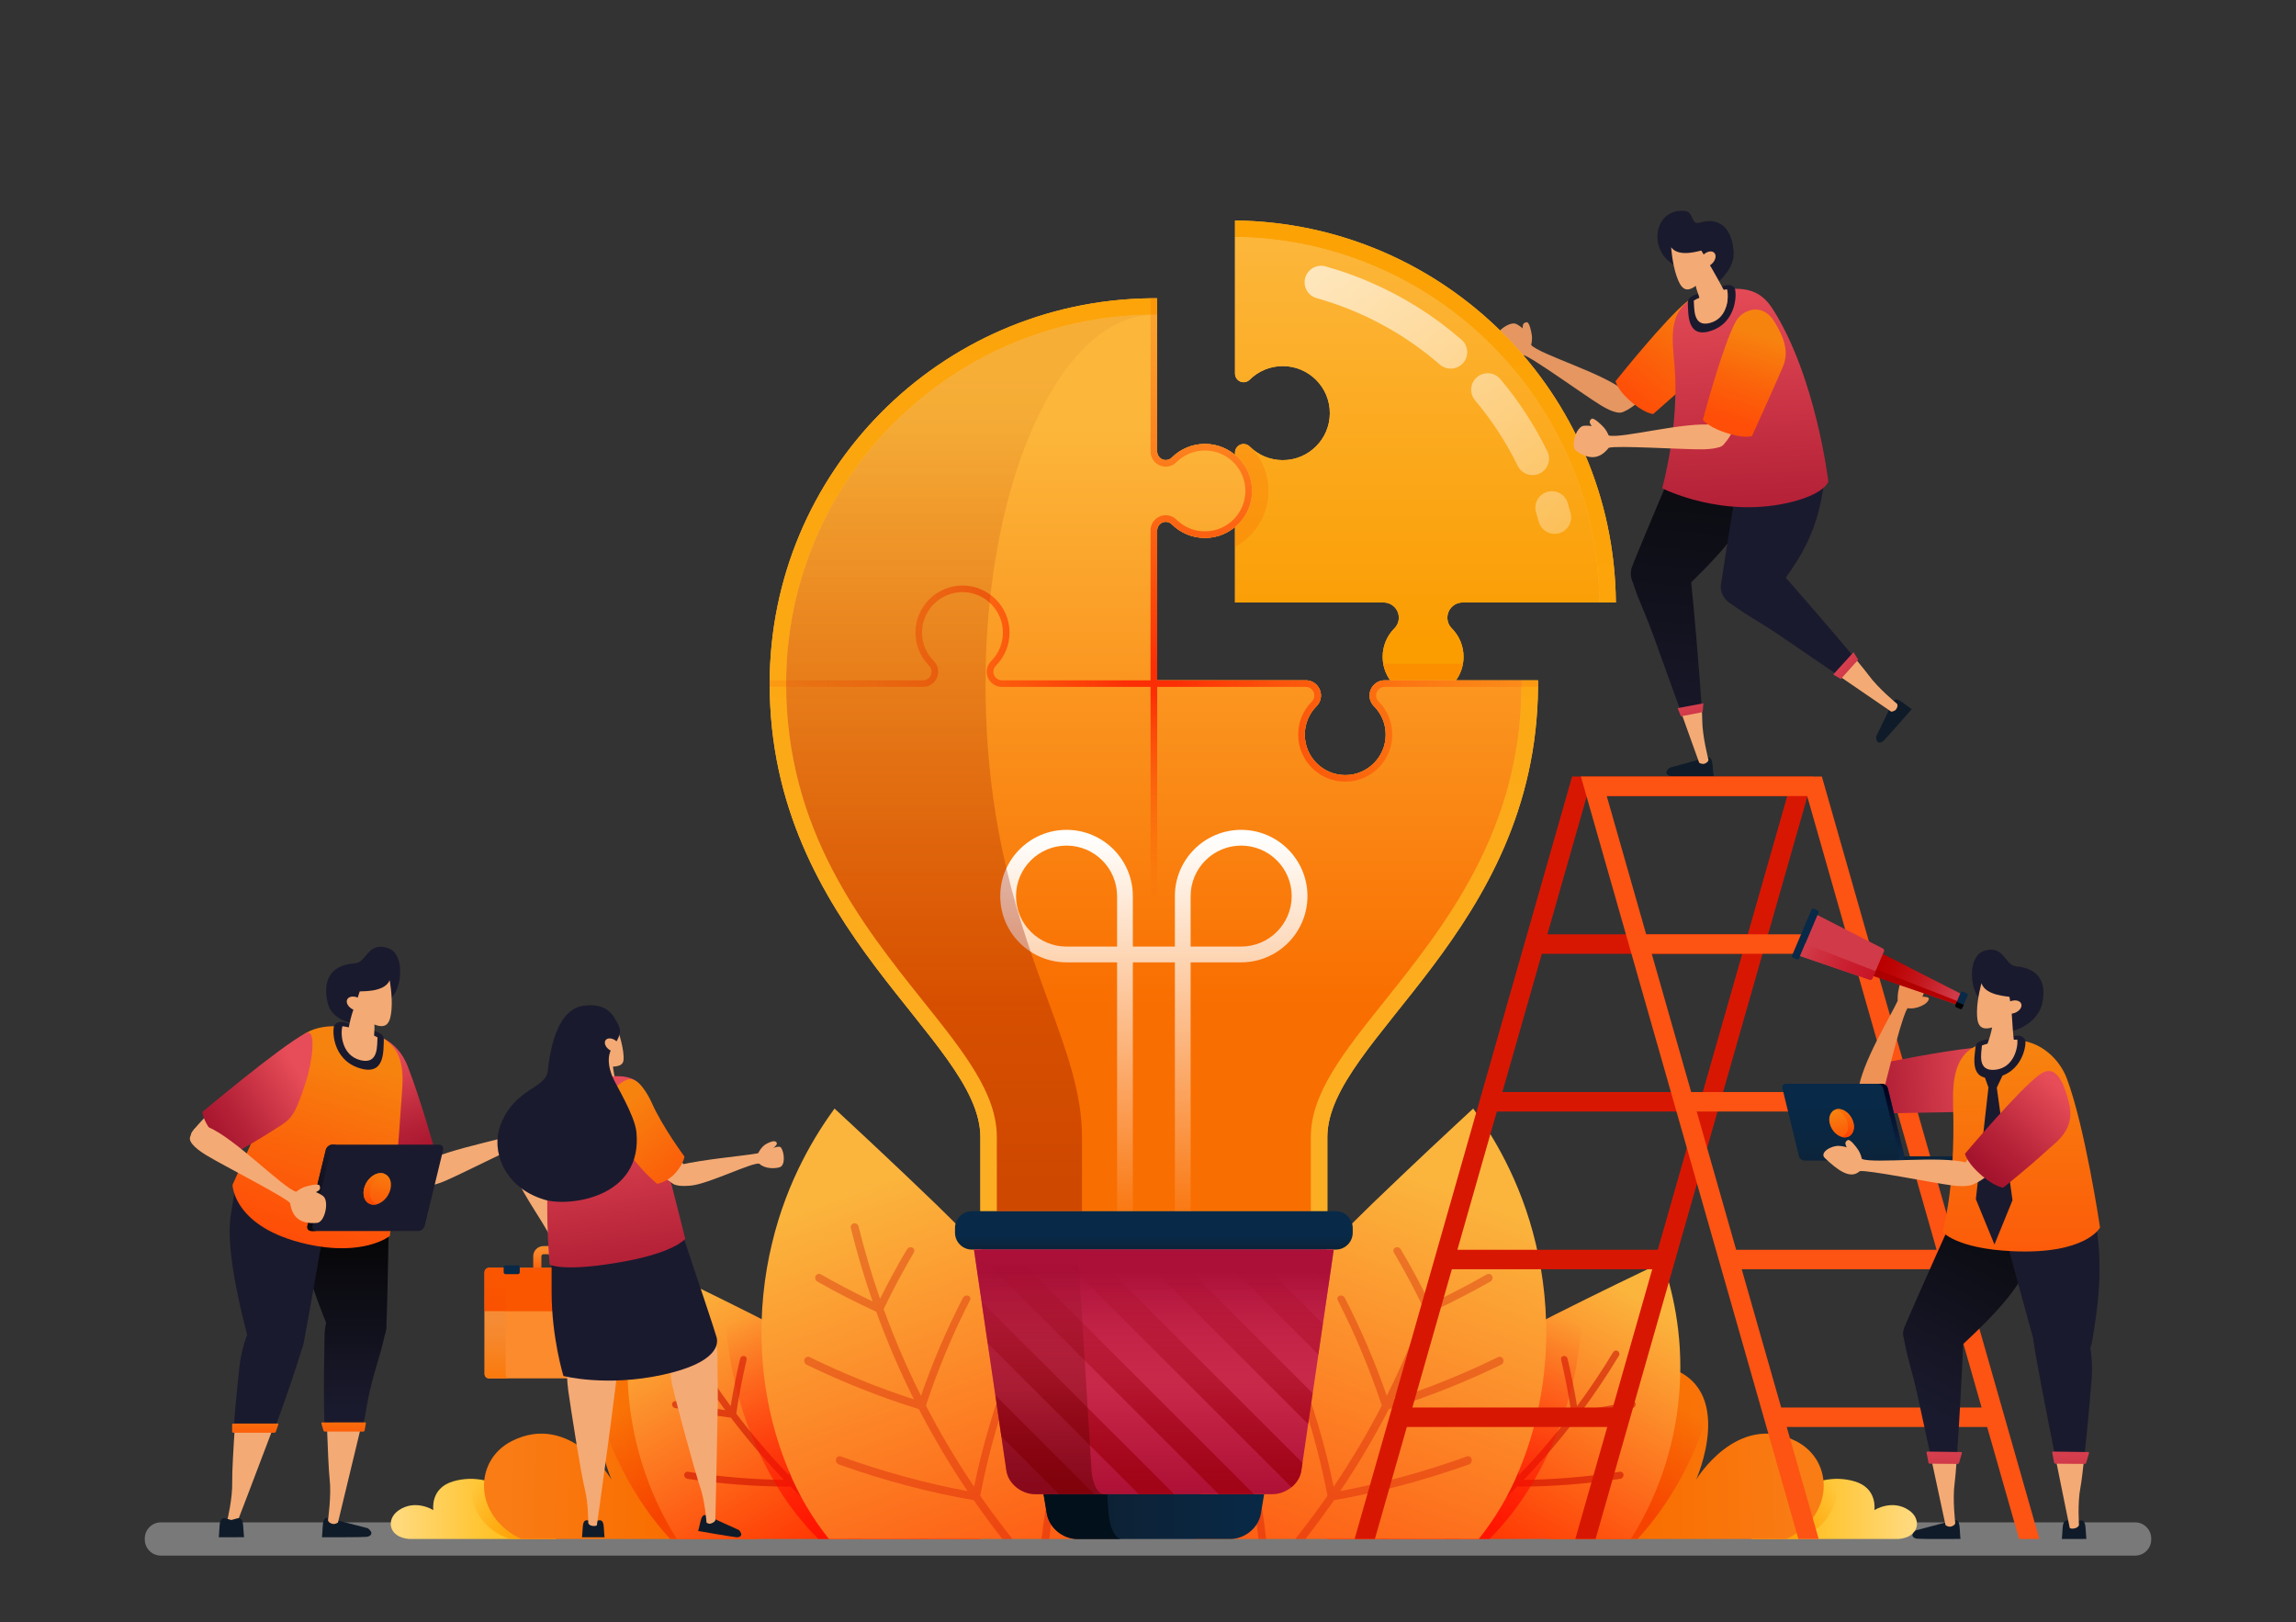 <svg width="201" height="142" viewBox="0 0 201 142" fill="none" xmlns="http://www.w3.org/2000/svg">
<rect x="0" y="0" width="201" height="142" fill="#333333" stroke="none"/>
<path opacity="0.5" d="M14.087 133.265H186.913C187.692 133.265 188.325 133.897 188.325 134.675V134.766C188.325 135.545 187.692 136.176 186.913 136.176H14.087C13.308 136.176 12.676 135.545 12.676 134.766V134.675C12.676 133.896 13.308 133.265 14.087 133.265Z" fill="#C1C1C1"/>
<path d="M146.171 67.204C146.171 67.204 149.046 66.418 149.255 66.348C149.486 66.271 149.851 66.132 149.919 66.922C149.985 67.712 150.021 67.959 150.021 67.959C150.021 67.959 146.665 67.987 146.303 67.948C145.941 67.907 145.648 67.629 146.171 67.204Z" fill="#0F1B29"/>
<path d="M148.049 50.947C147.848 49.191 147.1 47.948 145.167 48.275C143.234 48.603 142.515 49.709 142.857 50.736C143.637 53.081 143.798 53.044 144.822 55.853C145.326 57.235 146.285 59.898 147.129 62.248L148.972 61.922C148.802 59.092 148.22 52.443 148.049 50.947Z" fill="url(#paint0_linear_88_21964)"/>
<path d="M149.019 63.005C149.018 62.792 149.001 62.414 148.972 61.921L147.129 62.247C148.002 64.676 148.753 66.771 148.753 66.771C148.753 66.771 149.006 66.933 149.233 66.847C149.575 66.718 149.564 66.503 149.564 66.503C149.564 66.503 149.022 64.448 149.019 63.005Z" fill="#F4AA74"/>
<path d="M134.107 29.39C134.074 29.09 133.895 28.173 133.653 28.209C133.08 28.293 133.461 28.755 133.137 29.413C132.928 29.838 133.902 30.623 133.902 30.623C133.902 30.623 134.178 30.016 134.107 29.39Z" fill="#E59661"/>
<path d="M142.196 34.208C140.39 32.678 134.779 31.024 134.038 30.194C133.557 29.656 133.972 29.018 132.75 28.366C132.158 28.05 130.648 29.229 130.885 29.855C131.428 31.288 132.348 31.451 133.399 31.097C134.035 31.218 138.737 34.624 140.132 35.472C140.761 35.856 141.746 36.362 142.144 35.985C142.777 35.383 142.866 34.775 142.196 34.208Z" fill="#E59661"/>
<path d="M142.539 32.542C142.539 32.542 141.15 34.571 140.844 35.244C140.625 35.725 141.299 35.956 141.71 36.103C142.121 36.251 143.516 35.312 144.397 34.189C145.072 33.329 142.733 32.457 142.539 32.542Z" fill="#E59661"/>
<path d="M147.757 26.344C145.87 27.795 141.43 33.371 141.43 33.371C141.43 33.371 141.565 34.02 142.494 34.897C143.888 36.214 144.727 36.241 144.727 36.241C144.727 36.241 148.015 33.374 149.769 31.701C150.627 30.882 150.632 29.098 150.307 27.537C149.996 26.04 148.659 25.65 147.757 26.344Z" fill="url(#paint1_linear_88_21964)"/>
<path d="M147.505 38.553C147.505 38.553 143.587 47.742 142.875 49.615C142.164 51.489 145.39 53.527 147.379 51.624C149.368 49.723 152.073 47.045 153.155 44.65C154.235 42.254 154.495 40.15 153.452 37.912C152.409 35.674 148.558 36.077 147.505 38.553Z" fill="url(#paint2_linear_88_21964)"/>
<path d="M164.247 64.455C164.247 64.455 165.559 61.781 165.645 61.578C165.74 61.353 165.877 60.988 166.514 61.46C167.151 61.932 167.36 62.069 167.36 62.069C167.36 62.069 165.162 64.602 164.892 64.848C164.622 65.092 164.22 65.128 164.247 64.455Z" fill="#0F1B29"/>
<path d="M152.731 38.199C152.731 38.199 150.936 49.218 150.658 51.178C150.38 53.137 153.886 54.269 155.375 51.963C156.864 49.656 159.137 47.417 159.734 41.824C160.072 38.651 153.207 35.58 152.731 38.199Z" fill="#1A1A2E"/>
<path d="M148.821 25.894C145.906 26.855 146.397 29.647 146.595 32.004C147.038 37.264 145.515 42.742 145.515 42.742C145.515 42.742 150.897 45.503 156.997 43.902C159.767 43.175 160.059 42.163 160.059 42.163C160.059 42.163 158.992 33.047 155.218 27.096C154.374 25.765 153.265 24.994 150.79 25.383C150.084 25.495 149.539 25.656 148.821 25.894Z" fill="url(#paint3_linear_88_21964)"/>
<path d="M146.541 23.186C144.219 21.85 144.811 18.224 147.485 18.458C148.285 18.528 148.046 19.719 148.752 19.5C150.825 18.857 151.718 20.39 151.77 22.182C151.801 23.291 150.884 24.349 150.06 24.996C149.728 24.694 149.625 23.535 148.443 23.188C147.262 22.839 146.541 23.186 146.541 23.186Z" fill="#1A1A2E"/>
<path d="M147.758 26.507C147.807 27.457 147.665 29.62 149.724 28.982C152.143 28.233 152.05 25.469 151.844 25.206C151.374 24.608 150.487 25.224 149.879 25.422C149.271 25.62 147.716 25.701 147.758 26.507Z" fill="#1A1A2E"/>
<path d="M151.188 25.317C151.068 25.338 150.946 25.36 150.82 25.387C150.121 25.542 149.587 25.736 148.883 26.017C148.661 26.105 148.461 26.203 148.28 26.311C148.343 26.921 148.164 28.699 149.725 28.265C151.327 27.818 151.357 25.875 151.188 25.317Z" fill="#F4AA74"/>
<path d="M150.945 25.461C150.18 24.02 149.694 23.215 148.945 21.939C148.936 21.888 146.996 22.608 146.299 21.649C146.299 21.649 146.391 23.046 146.768 24.149C147.124 25.191 147.53 25.717 148.455 25.019C148.542 25.544 148.874 26.123 148.88 26.59C148.894 27.532 149.529 27.721 149.953 27.65C150.378 27.578 151.756 26.991 150.945 25.461Z" fill="#F4AA74"/>
<path d="M150.091 22.151C150.285 22.38 150.178 22.807 149.852 23.105C149.526 23.402 149.105 23.458 148.911 23.23C148.717 23 148.824 22.574 149.151 22.275C149.476 21.977 149.898 21.922 150.091 22.151Z" fill="#F4AA74"/>
<path d="M155.722 49.884C154.531 48.578 153.196 48.008 151.821 49.404C150.447 50.802 150.512 52.119 151.391 52.752C153.397 54.196 153.506 54.071 155.983 55.749C157.072 56.486 159.054 57.84 160.934 59.126L162.342 57.562C160.326 55.143 156.644 50.893 155.722 49.884Z" fill="#1A1A2E"/>
<path d="M166.069 61.606C166.069 61.606 164.424 60.258 163.577 59.091C163.384 58.825 162.935 58.272 162.343 57.562L160.935 59.126C163.334 60.767 165.568 62.298 165.568 62.298C165.568 62.298 165.868 62.281 166.002 62.079C166.203 61.774 166.069 61.606 166.069 61.606Z" fill="#F4AA74"/>
<path d="M161.15 59.443L160.489 59.044L162.265 57.094L162.676 57.747L161.15 59.443Z" fill="url(#paint4_linear_88_21964)"/>
<path d="M147.154 62.704L146.866 61.988L149.121 61.567L149.057 62.337L147.154 62.704Z" fill="url(#paint5_linear_88_21964)"/>
<path d="M162.373 129.681C164.398 130.284 164.089 132.193 164.089 132.193C164.089 132.193 165.647 131.192 167.131 132.214C168.263 132.993 168.033 134.584 166.189 134.72H153.305C155.015 131.871 158.57 128.549 162.373 129.681Z" fill="url(#paint6_linear_88_21964)"/>
<path d="M160.703 129.456C157.556 129.524 154.762 132.293 153.305 134.72H157.388C159.873 133.896 161.139 131.603 160.703 129.456Z" fill="url(#paint7_linear_88_21964)"/>
<path d="M145.863 119.645C152.131 121.373 148.487 129.521 148.487 129.521C148.487 129.521 152.091 123.555 157.225 126.15C160.62 127.866 160.56 132.768 156.388 134.72H135.663C134.705 125.374 139.43 117.871 145.863 119.645Z" fill="url(#paint8_linear_88_21964)"/>
<path d="M149.48 123.749C149.25 121.98 148.315 120.321 145.863 119.645C139.43 117.871 134.705 125.374 135.663 134.72H143.366C146.494 131.275 148.438 127.325 149.48 123.749Z" fill="url(#paint9_linear_88_21964)"/>
<path d="M142.77 134.72C145.56 130.341 146.779 125.589 147.038 121.54C147.376 116.595 146.311 112.676 145.56 110.463C143.444 111.473 139.927 113.165 136.178 115.052C132.41 116.981 128.411 119.104 124.911 121.931C121.265 124.881 119.006 128.944 116.938 133.068C116.67 133.619 116.405 134.171 116.145 134.72H142.77Z" fill="url(#paint10_linear_88_21964)"/>
<path opacity="0.5" d="M143.186 122.886C143.156 122.722 143 122.619 142.838 122.655C141.396 122.975 139.961 123.237 138.536 123.444C139.671 121.906 140.737 120.313 141.729 118.669C141.813 118.53 141.766 118.349 141.626 118.266C141.485 118.182 141.305 118.226 141.222 118.364C140.24 119.992 139.185 121.57 138.06 123.093C137.831 121.68 137.553 120.291 137.228 118.931C137.192 118.778 137.035 118.675 136.88 118.7C136.725 118.725 136.629 118.868 136.665 119.021C137.028 120.562 137.331 122.139 137.57 123.747C136.138 125.634 134.6 127.434 132.963 129.139C132.873 126.405 132.593 123.74 132.135 121.168C132.108 121.017 131.961 120.901 131.808 120.909C131.655 120.916 131.553 121.044 131.579 121.195C132.059 123.942 132.337 126.794 132.394 129.723C130.734 131.406 128.978 132.992 127.133 134.474C127.441 131.307 127.478 128.203 127.263 125.198C127.252 125.046 127.119 124.914 126.968 124.903C126.816 124.892 126.702 125.005 126.713 125.156C126.925 128.252 126.868 131.454 126.52 134.72H127.766C129.532 133.285 131.219 131.756 132.815 130.138C135.761 130.138 138.781 129.914 141.846 129.453C142.015 129.427 142.143 129.268 142.13 129.098C142.118 128.928 141.971 128.812 141.803 128.838C138.952 129.278 136.139 129.511 133.389 129.548C135.042 127.826 136.595 126.009 138.041 124.104C139.662 123.892 141.298 123.608 142.942 123.249C143.106 123.214 143.215 123.05 143.186 122.886ZM121.535 131.99C121.384 131.957 121.249 132.054 121.232 132.208C121.141 133.041 121.029 133.879 120.896 134.72H121.471C121.593 133.92 121.696 133.122 121.78 132.329C121.797 132.174 121.687 132.023 121.535 131.99Z" fill="#C40000"/>
<path d="M136.178 115.052C132.41 116.98 128.411 119.104 124.911 121.931C121.265 124.88 119.006 128.944 116.938 133.068C116.67 133.619 116.405 134.171 116.145 134.72H130.39C131.817 133.282 133.108 131.641 134.19 129.783C137.319 124.484 138.498 118.835 138.555 113.866C137.781 114.249 136.985 114.646 136.178 115.052Z" fill="url(#paint11_linear_88_21964)"/>
<path d="M129.46 134.72C130.873 132.941 132.088 130.93 133.001 128.683C135.928 121.611 135.792 114.425 134.446 108.866C133.113 103.242 130.571 99.246 128.969 97.04C126.963 98.897 123.631 101.996 120.108 105.392C116.58 108.841 112.86 112.587 109.941 116.945C106.9 121.489 105.79 126.794 104.914 132.101C104.78 132.978 104.652 133.854 104.531 134.72H129.46Z" fill="url(#paint12_linear_88_21964)"/>
<path opacity="0.3" d="M131.596 118.978C131.523 118.793 131.319 118.715 131.141 118.802C128.119 120.277 125.067 121.507 122.017 122.498C123.262 120.011 124.363 117.45 125.315 114.83C127.047 114.033 128.77 113.151 130.477 112.184C130.647 112.088 130.712 111.869 130.622 111.696C130.533 111.523 130.323 111.462 130.155 111.559C128.659 112.413 127.152 113.201 125.637 113.923C126.369 111.818 127.005 109.676 127.541 107.502C127.586 107.319 127.472 107.134 127.287 107.089C127.102 107.045 126.916 107.156 126.872 107.338C126.341 109.49 125.711 111.612 124.986 113.697C124.242 112.202 123.452 110.752 122.62 109.349C122.526 109.191 122.316 109.131 122.152 109.212C121.988 109.294 121.931 109.486 122.024 109.644C122.962 111.235 123.844 112.886 124.667 114.595C123.724 117.19 122.634 119.726 121.4 122.19C120.355 119.176 119.121 116.306 117.722 113.6C117.639 113.44 117.436 113.362 117.267 113.424C117.099 113.485 117.03 113.662 117.111 113.821C118.597 116.715 119.893 119.795 120.969 123.038C119.703 125.485 118.296 127.858 116.753 130.146C116.001 126.512 114.969 123.042 113.69 119.771C113.625 119.605 113.431 119.504 113.259 119.544C113.086 119.584 112.998 119.749 113.062 119.914C114.405 123.379 115.47 127.065 116.215 130.932C115.319 132.224 114.377 133.487 113.394 134.72H114.275C115.144 133.612 115.98 132.479 116.782 131.324C120.682 130.644 124.634 129.608 128.582 128.2C128.771 128.133 128.883 127.92 128.833 127.726C128.783 127.533 128.589 127.432 128.402 127.5C124.699 128.836 120.991 129.842 117.325 130.531C118.882 128.221 120.303 125.825 121.581 123.354C124.862 122.336 128.148 121.044 131.402 119.471C131.581 119.385 131.668 119.164 131.596 118.978ZM109.661 129.313C109.481 129.329 109.364 129.483 109.399 129.66C109.72 131.313 109.977 133.001 110.169 134.72H110.845C110.646 132.982 110.381 131.276 110.051 129.605C110.016 129.428 109.841 129.298 109.661 129.313Z" fill="#C40000"/>
<path d="M39.653 129.681C37.628 130.284 37.937 132.193 37.937 132.193C37.937 132.193 36.378 131.192 34.895 132.214C33.763 132.993 33.992 134.584 35.837 134.72H48.721C47.011 131.871 43.456 128.549 39.653 129.681Z" fill="url(#paint13_linear_88_21964)"/>
<path d="M41.323 129.456C44.469 129.524 47.264 132.293 48.721 134.72H44.638C42.153 133.896 40.886 131.603 41.323 129.456Z" fill="url(#paint14_linear_88_21964)"/>
<path d="M56.163 119.645C49.895 121.373 53.538 129.521 53.538 129.521C53.538 129.521 49.935 123.555 44.801 126.15C41.406 127.866 41.465 132.768 45.638 134.72H66.363C67.321 125.374 62.596 117.871 56.163 119.645Z" fill="url(#paint15_linear_88_21964)"/>
<path d="M52.546 123.749C52.776 121.98 53.711 120.321 56.163 119.645C62.596 117.871 67.321 125.374 66.363 134.72H58.66C55.532 131.275 53.588 127.325 52.546 123.749Z" fill="url(#paint16_linear_88_21964)"/>
<path d="M59.256 134.72C56.466 130.341 55.246 125.589 54.988 121.54C54.649 116.595 55.715 112.676 56.466 110.463C58.581 111.473 62.099 113.165 65.848 115.052C69.615 116.981 73.615 119.104 77.114 121.931C80.761 124.881 83.02 128.944 85.088 133.068C85.356 133.619 85.621 134.171 85.881 134.72H59.256Z" fill="url(#paint17_linear_88_21964)"/>
<path opacity="0.5" d="M59.084 123.249C60.728 123.608 62.364 123.892 63.985 124.104C65.431 126.009 66.984 127.826 68.637 129.548C65.887 129.511 63.074 129.278 60.223 128.838C60.055 128.812 59.908 128.928 59.896 129.098C59.883 129.268 60.011 129.427 60.179 129.453C63.245 129.914 66.265 130.138 69.211 130.138C70.807 131.756 72.494 133.285 74.26 134.72H75.506C75.158 131.454 75.101 128.252 75.313 125.156C75.324 125.005 75.21 124.892 75.058 124.903C74.907 124.914 74.774 125.046 74.763 125.198C74.548 128.203 74.585 131.307 74.893 134.474C73.048 132.992 71.292 131.406 69.632 129.723C69.689 126.794 69.967 123.942 70.447 121.195C70.473 121.044 70.371 120.916 70.218 120.909C70.064 120.901 69.918 121.017 69.891 121.168C69.433 123.74 69.153 126.405 69.063 129.139C67.426 127.434 65.888 125.634 64.456 123.747C64.695 122.139 64.998 120.562 65.361 119.021C65.397 118.868 65.301 118.725 65.146 118.7C64.991 118.675 64.834 118.778 64.798 118.931C64.473 120.291 64.195 121.68 63.966 123.093C62.841 121.57 61.786 119.992 60.803 118.364C60.721 118.226 60.541 118.182 60.4 118.266C60.26 118.349 60.213 118.53 60.297 118.669C61.289 120.313 62.355 121.906 63.49 123.444C62.065 123.237 60.63 122.975 59.188 122.655C59.026 122.619 58.87 122.722 58.84 122.886C58.811 123.05 58.92 123.214 59.084 123.249ZM80.246 132.329C80.33 133.122 80.433 133.92 80.555 134.72H81.13C80.997 133.879 80.885 133.041 80.794 132.208C80.777 132.054 80.642 131.957 80.49 131.99C80.339 132.023 80.229 132.174 80.246 132.329Z" fill="#C40000"/>
<path d="M65.848 115.052C69.615 116.98 73.615 119.104 77.114 121.931C80.761 124.88 83.019 128.944 85.087 133.068C85.356 133.619 85.621 134.171 85.881 134.72H71.636C70.208 133.282 68.918 131.641 67.835 129.783C64.706 124.484 63.527 118.835 63.471 113.866C64.245 114.249 65.041 114.646 65.848 115.052Z" fill="url(#paint18_linear_88_21964)"/>
<path d="M72.566 134.72C71.153 132.941 69.938 130.93 69.024 128.683C66.098 121.611 66.234 114.425 67.58 108.866C68.913 103.242 71.455 99.246 73.057 97.04C75.063 98.897 78.395 101.996 81.918 105.392C85.446 108.841 89.166 112.587 92.085 116.945C95.126 121.489 96.236 126.794 97.112 132.101C97.246 132.978 97.374 133.854 97.495 134.72H72.566Z" fill="url(#paint19_linear_88_21964)"/>
<path opacity="0.3" d="M70.624 119.471C73.878 121.044 77.164 122.336 80.445 123.354C81.723 125.825 83.144 128.221 84.701 130.531C81.035 129.842 77.327 128.836 73.624 127.5C73.437 127.432 73.243 127.533 73.193 127.726C73.143 127.92 73.256 128.133 73.444 128.2C77.392 129.608 81.344 130.644 85.244 131.324C86.046 132.479 86.882 133.612 87.751 134.72H88.632C87.649 133.487 86.707 132.224 85.811 130.932C86.556 127.065 87.621 123.379 88.964 119.914C89.028 119.749 88.94 119.584 88.767 119.544C88.595 119.504 88.401 119.605 88.336 119.771C87.058 123.042 86.025 126.512 85.273 130.146C83.731 127.858 82.323 125.485 81.057 123.038C82.134 119.795 83.429 116.715 84.915 113.821C84.996 113.662 84.927 113.485 84.759 113.424C84.591 113.362 84.387 113.44 84.304 113.6C82.905 116.306 81.671 119.176 80.626 122.19C79.393 119.726 78.302 117.19 77.359 114.595C78.182 112.886 79.065 111.235 80.002 109.644C80.095 109.486 80.038 109.294 79.874 109.212C79.71 109.131 79.5 109.191 79.406 109.349C78.574 110.752 77.784 112.202 77.04 113.697C76.315 111.612 75.685 109.49 75.154 107.338C75.11 107.156 74.924 107.045 74.739 107.089C74.554 107.134 74.44 107.319 74.485 107.502C75.021 109.676 75.657 111.818 76.389 113.923C74.874 113.201 73.367 112.413 71.872 111.559C71.703 111.462 71.493 111.523 71.404 111.696C71.314 111.869 71.38 112.088 71.549 112.184C73.257 113.151 74.98 114.033 76.712 114.83C77.663 117.45 78.764 120.011 80.01 122.498C76.96 121.507 73.907 120.277 70.885 118.802C70.707 118.715 70.503 118.793 70.43 118.978C70.358 119.164 70.445 119.385 70.624 119.471ZM91.975 129.605C91.645 131.276 91.38 132.982 91.181 134.72H91.857C92.049 133.001 92.306 131.313 92.628 129.66C92.662 129.483 92.545 129.329 92.365 129.313C92.186 129.298 92.01 129.428 91.975 129.605Z" fill="#C40000"/>
<path d="M108.869 33.461C109.07 33.461 109.258 33.383 109.401 33.241C110.178 32.471 111.207 32.048 112.3 32.048C114.571 32.048 116.419 33.894 116.419 36.164C116.419 38.433 114.571 40.279 112.3 40.279C111.207 40.279 110.178 39.856 109.401 39.088C109.258 38.945 109.07 38.867 108.869 38.867C108.454 38.867 108.117 39.203 108.117 39.618V52.742H121.126C121.859 52.742 122.456 53.338 122.456 54.071C122.456 54.426 122.317 54.759 122.066 55.01C121.406 55.676 121.042 56.56 121.042 57.499C121.042 59.451 122.63 61.038 124.583 61.038C126.535 61.038 128.124 59.451 128.124 57.499C128.124 56.56 127.76 55.676 127.098 55.009C126.848 54.759 126.71 54.426 126.71 54.071C126.71 53.338 127.306 52.742 128.039 52.742L141.46 52.742C141.303 34.376 126.478 19.521 108.117 19.299V32.71C108.117 33.124 108.454 33.461 108.869 33.461Z" fill="#FCB63A"/>
<path d="M120.361 23.31C124.196 24.942 127.639 27.273 130.594 30.237C133.55 33.202 135.871 36.651 137.491 40.49C139.13 44.373 139.979 48.494 140.016 52.742H141.46C141.303 34.376 126.478 19.521 108.117 19.299V20.742C112.365 20.796 116.483 21.659 120.361 23.31Z" fill="url(#paint20_linear_88_21964)"/>
<path d="M108.869 33.461C109.07 33.461 109.258 33.383 109.401 33.241C110.178 32.471 111.207 32.048 112.3 32.048C114.571 32.048 116.419 33.894 116.419 36.163C116.419 38.433 114.571 40.279 112.3 40.279C111.207 40.279 110.178 39.856 109.401 39.087C109.258 38.944 109.07 38.866 108.869 38.866C108.454 38.866 108.117 39.203 108.117 39.617V52.742H121.126C121.859 52.742 122.456 53.338 122.456 54.071C122.456 54.425 122.317 54.759 122.066 55.01C121.406 55.676 121.042 56.56 121.042 57.499C121.042 59.45 122.63 61.038 124.583 61.038C126.535 61.038 128.124 59.45 128.124 57.499C128.124 56.56 127.76 55.676 127.098 55.009C126.848 54.759 126.71 54.425 126.71 54.071C126.71 53.338 127.306 52.742 128.039 52.742L140.016 52.742C139.979 48.494 139.13 44.373 137.491 40.49C135.871 36.651 133.55 33.201 130.594 30.237C127.639 27.273 124.196 24.942 120.361 23.31C116.483 21.658 112.365 20.795 108.117 20.742V32.709C108.117 33.124 108.454 33.461 108.869 33.461Z" fill="url(#paint21_linear_88_21964)"/>
<path d="M136.1 46.731C135.464 46.731 134.882 46.309 134.707 45.667C134.634 45.399 134.556 45.128 134.475 44.863C134.242 44.1 134.671 43.294 135.434 43.061C136.197 42.828 137.004 43.258 137.237 44.02C137.327 44.313 137.413 44.613 137.494 44.909C137.704 45.678 137.249 46.471 136.48 46.68C136.353 46.715 136.225 46.731 136.1 46.731ZM134.166 41.592C133.631 41.592 133.117 41.294 132.867 40.781C131.864 38.726 130.608 36.796 129.133 35.045C128.619 34.436 128.697 33.525 129.307 33.012C129.917 32.498 130.828 32.576 131.342 33.186C132.97 35.118 134.357 37.248 135.463 39.517C135.813 40.233 135.514 41.097 134.798 41.446C134.594 41.545 134.378 41.592 134.166 41.592ZM126.999 32.27C126.663 32.27 126.325 32.153 126.051 31.915C123.845 29.996 121.359 28.441 118.663 27.293C117.558 26.822 116.415 26.421 115.265 26.099C114.497 25.884 114.049 25.087 114.264 24.32C114.479 23.552 115.276 23.105 116.044 23.32C117.314 23.675 118.576 24.118 119.795 24.637C122.77 25.904 125.513 27.62 127.948 29.738C128.549 30.262 128.612 31.173 128.089 31.775C127.803 32.102 127.402 32.27 126.999 32.27Z" fill="url(#paint22_linear_88_21964)"/>
<path opacity="0.3" d="M121.223 58.11C121.181 58.11 121.139 58.112 121.096 58.114C121.388 59.773 122.84 61.038 124.583 61.038C126.327 61.038 127.779 59.771 128.07 58.11L121.223 58.11ZM109.401 39.088C109.258 38.945 109.07 38.867 108.869 38.867C108.454 38.867 108.117 39.204 108.117 39.618V47.87C109.86 46.931 111.047 45.089 111.047 42.975C111.047 41.598 110.543 40.337 109.711 39.365C109.604 39.278 109.501 39.186 109.401 39.088Z" fill="#FA7000"/>
<path d="M134.645 59.553H121.223C120.491 59.553 119.894 60.149 119.894 60.882C119.894 61.237 120.032 61.57 120.283 61.82C120.944 62.487 121.308 63.371 121.308 64.311C121.308 66.261 119.719 67.849 117.767 67.849C115.815 67.849 114.226 66.261 114.226 64.311C114.226 63.371 114.59 62.487 115.25 61.821C115.502 61.57 115.64 61.237 115.64 60.882C115.64 60.149 115.043 59.553 114.31 59.553H101.301V46.429C101.301 46.014 101.639 45.678 102.053 45.678C102.254 45.678 102.443 45.756 102.586 45.899C103.362 46.667 104.391 47.09 105.484 47.09C107.755 47.09 109.603 45.244 109.603 42.975C109.603 40.705 107.755 38.859 105.484 38.859C104.391 38.859 103.362 39.282 102.585 40.052C102.443 40.194 102.254 40.272 102.053 40.272C101.639 40.272 101.301 39.935 101.301 39.521V26.11C101.205 26.109 101.109 26.108 101.013 26.107C100.916 26.108 100.82 26.109 100.724 26.11C82.265 26.333 67.379 41.347 67.379 59.849C67.379 81.487 85.825 90.946 85.825 99.542V106.028H116.201V99.542C116.201 90.984 134.485 81.57 134.645 60.131C134.645 60.037 134.646 59.943 134.646 59.849C134.646 59.75 134.645 59.652 134.645 59.553Z" fill="#FCB63A"/>
<path d="M100.724 26.11C82.265 26.333 67.379 41.347 67.379 59.849C67.379 81.487 85.825 90.946 85.825 99.542V106.028H87.269V99.542C87.269 95.713 84.421 92.147 80.814 87.632C75.472 80.942 68.823 72.617 68.823 59.849C68.823 55.496 69.673 51.275 71.35 47.301C72.97 43.462 75.291 40.013 78.247 37.048C81.202 34.084 84.645 31.753 88.48 30.121C92.358 28.47 96.476 27.607 100.724 27.553C100.82 27.552 100.916 27.551 101.013 27.55C101.109 27.551 101.205 27.552 101.301 27.553V26.11C101.205 26.109 101.109 26.108 101.013 26.107C100.916 26.108 100.82 26.109 100.724 26.11Z" fill="url(#paint23_linear_88_21964)"/>
<path d="M134.645 59.553H133.201C133.201 59.652 133.202 59.75 133.202 59.849C133.202 59.943 133.201 60.036 133.2 60.13C133.103 72.739 126.514 80.991 121.211 87.631C117.605 92.147 114.757 95.713 114.757 99.541V106.028H116.201V99.541C116.201 90.984 134.485 81.569 134.645 60.13C134.645 60.037 134.647 59.943 134.647 59.849C134.647 59.75 134.646 59.652 134.645 59.553Z" fill="url(#paint24_linear_88_21964)"/>
<path d="M133.2 59.553H121.224C120.491 59.553 119.894 60.149 119.894 60.882C119.894 61.236 120.032 61.57 120.283 61.82C120.944 62.487 121.308 63.371 121.308 64.31C121.308 66.261 119.72 67.849 117.767 67.849C115.815 67.849 114.226 66.261 114.226 64.31C114.226 63.371 114.59 62.487 115.251 61.821C115.502 61.57 115.64 61.236 115.64 60.882C115.64 60.149 115.044 59.553 114.311 59.553H101.302V46.428C101.302 46.014 101.639 45.677 102.053 45.677C102.254 45.677 102.443 45.755 102.586 45.898C103.362 46.667 104.391 47.09 105.484 47.09C107.755 47.09 109.603 45.244 109.603 42.974C109.603 40.705 107.755 38.859 105.484 38.859C104.391 38.859 103.362 39.282 102.585 40.052C102.443 40.194 102.254 40.272 102.053 40.272C101.639 40.272 101.302 39.935 101.302 39.52V27.553C101.205 27.552 101.109 27.551 101.013 27.55C100.916 27.551 100.82 27.552 100.724 27.553C96.476 27.606 92.358 28.469 88.48 30.121C84.645 31.753 81.202 34.084 78.247 37.048C75.291 40.013 72.971 43.462 71.35 47.301C69.674 51.274 68.823 55.496 68.823 59.849C68.823 72.617 75.472 80.942 80.814 87.631C84.421 92.147 87.269 95.713 87.269 99.541V106.028H114.757V99.541C114.757 95.713 117.605 92.147 121.211 87.631C126.514 80.991 133.103 72.739 133.2 60.13C133.201 60.036 133.202 59.943 133.202 59.849C133.202 59.75 133.201 59.652 133.2 59.553Z" fill="url(#paint25_linear_88_21964)"/>
<path d="M101.013 130.8H91.358L91.645 132.5C91.852 133.746 93.053 134.72 94.319 134.72H107.707C108.973 134.72 110.174 133.746 110.381 132.5L110.667 130.8H101.013Z" fill="url(#paint26_linear_88_21964)"/>
<path d="M85.085 106.028H116.941C117.758 106.028 118.422 106.691 118.422 107.508V107.906C118.422 108.723 117.758 109.386 116.941 109.386H85.085C84.268 109.386 83.604 108.723 83.604 107.906V107.508C83.604 106.692 84.268 106.028 85.085 106.028Z" fill="url(#paint27_linear_88_21964)"/>
<path d="M85.264 109.386L88.101 128.73C88.271 129.884 89.416 130.8 90.651 130.8H111.374C112.604 130.8 113.756 129.884 113.924 128.73L116.762 109.386H85.264Z" fill="url(#paint28_linear_88_21964)"/>
<path d="M114.779 122.902L116.762 109.386H85.264L87.246 122.902H114.779Z" fill="url(#paint29_linear_88_21964)"/>
<path d="M86.465 117.578L99.698 130.8H102.792L85.934 113.954L86.465 117.578ZM92.245 109.386L113.061 130.187C113.516 129.814 113.841 129.301 113.924 128.73L114.023 128.056L95.34 109.386H92.245ZM87.665 125.76L92.709 130.8H95.803L87.134 122.137L87.665 125.76ZM85.264 109.386L85.265 109.395L106.686 130.8H109.78L88.351 109.386H85.264ZM99.234 109.386L114.521 124.662L114.916 121.965L102.328 109.386H99.234ZM116.306 109.386H113.211L116.308 112.481L116.703 109.784L116.306 109.386ZM106.222 109.386L115.414 118.571L115.81 115.875L109.317 109.386H106.222Z" fill="url(#paint30_linear_88_21964)"/>
<path d="M91.358 130.8L91.645 132.5C91.852 133.746 93.053 134.72 94.319 134.72H98.184C97.65 134.72 97.142 133.746 97.054 132.5L96.933 130.8H91.358Z" fill="#02101C"/>
<path d="M108.656 72.643C105.456 72.643 102.853 75.245 102.853 78.442V82.862H99.173V78.442C99.173 75.245 96.57 72.643 93.37 72.643C90.17 72.643 87.566 75.245 87.566 78.442C87.566 81.64 90.17 84.241 93.37 84.241H97.793V106.028H99.173V84.241H102.853V106.028H104.232V84.241H108.656C111.856 84.241 114.459 81.64 114.459 78.442C114.459 75.245 111.856 72.643 108.656 72.643ZM95.905 82.862H93.37C90.93 82.862 88.946 80.879 88.946 78.442C88.946 76.005 90.93 74.022 93.37 74.022C95.809 74.022 97.793 76.005 97.793 78.442V82.862H95.905ZM108.656 82.862H104.232V78.442C104.232 76.005 106.217 74.022 108.656 74.022C111.095 74.022 113.079 76.005 113.079 78.442C113.079 80.879 111.095 82.862 108.656 82.862Z" fill="url(#paint31_linear_88_21964)"/>
<path d="M101.013 26.107C100.917 26.108 100.82 26.109 100.724 26.11V39.521C100.724 40.253 101.32 40.849 102.054 40.849C102.409 40.849 102.742 40.711 102.992 40.461C103.66 39.8 104.545 39.436 105.485 39.436C107.437 39.436 109.026 41.024 109.026 42.975C109.026 44.926 107.437 46.513 105.485 46.513C104.545 46.513 103.66 46.149 102.993 45.489C102.742 45.239 102.409 45.1 102.054 45.1C101.32 45.1 100.724 45.696 100.724 46.429V59.842H101.302V46.429C101.302 46.014 101.639 45.678 102.054 45.678C102.254 45.678 102.443 45.756 102.586 45.899C103.362 46.667 104.392 47.09 105.485 47.09C107.756 47.09 109.603 45.244 109.603 42.975C109.603 40.705 107.756 38.859 105.485 38.859C104.392 38.859 103.362 39.282 102.585 40.052C102.443 40.194 102.254 40.272 102.054 40.272C101.639 40.272 101.302 39.935 101.302 39.521V26.11C101.206 26.109 101.109 26.108 101.013 26.107Z" fill="url(#paint32_linear_88_21964)"/>
<path d="M86.963 58.802C86.963 58.602 87.041 58.413 87.184 58.27C87.953 57.494 88.377 56.465 88.377 55.373C88.377 53.104 86.529 51.258 84.258 51.258C81.987 51.258 80.14 53.104 80.14 55.373C80.14 56.466 80.563 57.494 81.333 58.271C81.475 58.413 81.553 58.602 81.553 58.802C81.553 59.216 81.216 59.553 80.802 59.553H67.381C67.38 59.652 67.379 59.75 67.379 59.849C67.379 59.943 67.38 60.037 67.381 60.13H80.802C81.535 60.13 82.131 59.535 82.131 58.802C82.131 58.447 81.993 58.114 81.743 57.864C81.081 57.197 80.717 56.312 80.717 55.373C80.717 53.422 82.306 51.835 84.258 51.835C86.211 51.835 87.799 53.422 87.799 55.373C87.799 56.312 87.435 57.197 86.775 57.863C86.524 58.114 86.385 58.447 86.385 58.802C86.385 59.535 86.982 60.13 87.715 60.13H101.138V59.553H87.715C87.3 59.553 86.963 59.216 86.963 58.802Z" fill="url(#paint33_linear_88_21964)"/>
<path d="M119.894 60.882C119.894 61.236 120.033 61.57 120.283 61.82C120.944 62.487 121.308 63.371 121.308 64.31C121.308 66.261 119.72 67.849 117.767 67.849C115.815 67.849 114.226 66.261 114.226 64.31C114.226 63.371 114.59 62.487 115.251 61.821C115.502 61.57 115.64 61.236 115.64 60.882C115.64 60.149 115.044 59.553 114.311 59.553H100.888V60.13H114.311C114.725 60.13 115.062 60.467 115.062 60.882C115.062 61.082 114.984 61.271 114.841 61.414C114.072 62.19 113.648 63.218 113.648 64.31C113.648 66.58 115.496 68.426 117.767 68.426C120.038 68.426 121.886 66.58 121.886 64.31C121.886 63.218 121.462 62.19 120.692 61.413C120.55 61.271 120.472 61.082 120.472 60.882C120.472 60.467 120.809 60.13 121.224 60.13L134.645 60.13C134.645 60.037 134.647 59.943 134.647 59.849C134.647 59.75 134.646 59.652 134.645 59.553H121.224C120.491 59.553 119.894 60.149 119.894 60.882Z" fill="url(#paint34_linear_88_21964)"/>
<path d="M101.302 59.769H100.724V80.513H101.302V59.769Z" fill="url(#paint35_linear_88_21964)"/>
<path d="M78.247 37.048C75.291 40.013 72.971 43.462 71.35 47.301C69.674 51.274 68.823 55.496 68.823 59.849C68.823 72.617 75.472 80.942 80.814 87.631C84.421 92.147 87.269 95.713 87.269 99.541V106.028H94.721V99.541C94.721 95.713 93.417 92.147 91.766 87.631C89.32 80.942 86.276 72.617 86.276 59.849C86.276 55.496 86.665 51.274 87.433 47.301C88.175 43.462 89.237 40.013 90.59 37.048C91.943 34.084 93.52 31.753 95.275 30.121C97.091 28.432 99.022 27.567 101.013 27.55C96.663 27.567 92.446 28.432 88.48 30.121C84.645 31.753 81.202 34.084 78.247 37.048Z" fill="url(#paint36_linear_88_21964)"/>
<path d="M95.557 128.729L95.27 124.1L95.148 122.136L94.866 117.577L94.641 113.954L94.641 113.954L94.359 109.394L94.358 109.386H85.264L85.265 109.394L85.934 113.954L85.934 113.954L86.465 117.577L87.134 122.136L87.422 124.1L88.101 128.729C88.271 129.883 89.416 130.8 90.651 130.8H96.634C96.112 130.8 95.629 129.883 95.557 128.729Z" fill="url(#paint37_linear_88_21964)"/>
<path d="M46.252 98.016C46.341 97.715 46.693 96.803 46.933 96.875C47.501 97.044 47.027 97.461 47.236 98.18C47.37 98.645 46.233 99.306 46.233 99.306C46.233 99.306 46.064 98.645 46.252 98.016Z" fill="#F4AA74"/>
<path d="M37.124 101.769C39.246 100.468 45.265 99.589 46.173 98.849C46.763 98.368 46.458 97.656 47.823 97.167C48.485 96.929 49.804 98.352 49.446 98.958C48.629 100.344 47.662 100.378 46.657 99.863C45.987 99.895 40.57 102.696 38.993 103.362C38.281 103.662 37.184 104.037 36.849 103.594C36.315 102.887 36.337 102.253 37.124 101.769Z" fill="#F4AA74"/>
<path d="M32.202 133.777C32.202 133.777 29.161 132.996 28.94 132.926C28.695 132.849 28.308 132.71 28.261 133.514C28.215 134.317 28.186 134.569 28.186 134.569C28.186 134.569 31.707 134.577 32.086 134.534C32.464 134.491 32.764 134.206 32.202 133.777Z" fill="#0F1B29"/>
<path d="M34.06 105.286C34.06 105.286 33.942 114.26 33.805 116.304C33.669 118.348 29.729 118.74 28.667 116.085C27.604 113.431 26.197 109.737 26.209 107.046C26.221 104.353 26.885 102.305 28.843 100.73C30.8 99.155 34.134 102.533 34.06 105.286Z" fill="url(#paint38_linear_88_21964)"/>
<path d="M28.601 124.337C28.684 126.678 28.781 128.818 28.857 129.467C29.028 130.935 28.712 133.073 28.712 133.073C28.712 133.073 28.728 133.293 29.098 133.394C29.344 133.463 29.588 133.275 29.588 133.275C29.588 133.275 30.774 128.332 31.659 124.678L28.601 124.337Z" fill="#F4AA74"/>
<path d="M32.353 121.826C33.078 118.879 33.25 118.903 33.777 116.45C34.008 115.374 33.127 114.312 31.079 114.146C29.031 113.981 28.405 115.31 28.408 117.114C28.41 118.12 28.293 121.569 28.398 124.519L31.758 124.892C32.034 123.754 32.181 122.526 32.353 121.826Z" fill="url(#paint39_linear_88_21964)"/>
<path d="M31.921 125.224C31.912 125.275 31.863 125.316 31.811 125.316L28.436 125.318C28.385 125.318 28.331 125.277 28.317 125.228L28.136 124.606C28.122 124.557 28.153 124.516 28.204 124.516L31.953 124.514C32.005 124.514 32.039 124.556 32.031 124.606L31.921 125.224Z" fill="url(#paint40_linear_88_21964)"/>
<path d="M20.578 124.615C20.433 126.768 20.309 128.953 20.329 129.717C20.366 131.163 19.901 133.078 19.901 133.078C19.901 133.078 19.907 133.307 20.246 133.442C20.594 133.58 20.683 133.469 20.683 133.469C20.683 133.469 22.423 128.96 24.056 124.615H20.578Z" fill="#F4AA74"/>
<path d="M21.285 133.528C21.28 133.449 21.271 133.382 21.259 133.322C21.159 132.77 20.831 132.888 20.616 132.957C20.576 132.97 20.444 133.008 20.254 133.059C20.064 133.009 19.931 132.973 19.891 132.96C19.675 132.892 19.347 132.778 19.251 133.33C19.24 133.391 19.231 133.457 19.227 133.536C19.182 134.323 19.153 134.57 19.153 134.57C19.153 134.57 19.636 134.57 20.26 134.569C20.884 134.566 21.367 134.561 21.367 134.561C21.367 134.561 21.336 134.314 21.285 133.528Z" fill="#101B29"/>
<path d="M28.904 104.487C28.904 104.487 26.966 115.632 26.581 117.601C26.195 119.569 22.319 119.464 21.615 116.754C21.064 114.632 19.714 109.257 20.212 106.306C20.412 105.118 20.545 104.041 20.874 102.784C21.694 99.655 29.317 101.821 28.904 104.487Z" fill="#1A1A2E"/>
<path d="M26.489 117.9C26.595 117.558 25.84 115.312 23.858 114.969C21.875 114.626 21.085 118.195 20.927 119.955C20.853 120.786 20.615 122.781 20.485 124.708L24.131 124.817C25.25 121.84 26.066 119.265 26.489 117.9Z" fill="#1A1A2E"/>
<path d="M24.147 125.329C24.13 125.377 24.074 125.417 24.022 125.417H20.415C20.364 125.417 20.322 125.375 20.322 125.324V124.709C20.322 124.657 20.364 124.615 20.415 124.615H24.303C24.354 124.615 24.383 124.655 24.366 124.703L24.147 125.329Z" fill="url(#paint41_linear_88_21964)"/>
<path d="M35.061 100.888C35.061 100.888 36.347 103.022 36.843 103.584C37.199 103.988 37.719 103.45 38.043 103.125C38.366 102.8 38.109 101.107 37.448 99.82C36.941 98.835 35.068 100.671 35.061 100.888Z" fill="#F4AA74"/>
<path d="M30.017 94.6C30.642 96.574 33.929 102.769 33.929 102.769C33.929 102.769 34.601 102.906 35.843 102.391C37.708 101.617 38.109 100.841 38.109 100.841C38.109 100.841 36.848 96.323 35.708 93.374C34.807 91.041 32.613 89.988 30.905 90.935C29.506 91.71 29.667 93.497 30.017 94.6Z" fill="url(#paint42_linear_88_21964)"/>
<path d="M32.474 90.416C35.552 91.366 35.297 94.065 35.184 95.716C34.534 105.232 34.129 108.19 34.129 108.19C34.129 108.19 31.894 110.02 26.908 108.915C20.433 107.479 20.355 103.723 20.355 103.723C20.355 103.723 23.592 96.622 25.46 91.945C26.058 90.447 27.784 89.542 30.394 89.916C31.139 90.023 31.714 90.181 32.474 90.416Z" fill="url(#paint43_linear_88_21964)"/>
<path d="M34.264 87.353C35.229 86.43 35.454 83.513 33.99 83C32.18 82.367 32.116 84.256 31.068 84.325C28.789 84.475 28.27 85.983 28.675 87.752C28.925 88.848 29.884 89.394 30.931 89.6C31.395 89.692 31.207 88.511 32.324 87.858C33.44 87.204 34.264 87.353 34.264 87.353Z" fill="#1A1A2E"/>
<path d="M33.602 91.005C33.558 91.969 33.724 94.159 31.551 93.529C28.997 92.791 29.071 89.99 29.287 89.721C29.777 89.111 30.716 89.728 31.358 89.923C32.001 90.119 33.639 90.188 33.602 91.005Z" fill="#1A1A2E"/>
<path d="M29.978 89.829C30.105 89.848 30.234 89.87 30.367 89.896C31.104 90.047 31.669 90.239 32.412 90.518C32.647 90.605 32.858 90.703 33.05 90.811C32.989 91.43 33.192 93.23 31.544 92.803C29.852 92.364 29.805 90.395 29.978 89.829Z" fill="#F4AA74"/>
<path d="M30.45 90.415C30.752 88.526 31.051 88.24 31.489 86.791C31.486 86.738 33.648 86.932 34.114 85.808C34.114 85.808 34.376 87.202 34.273 88.384C34.175 89.5 33.896 90.123 32.775 89.683C32.819 90.221 32.691 90.848 32.736 91.319C32.825 92.269 32.18 92.531 31.728 92.508C31.275 92.484 30.17 92.163 30.45 90.415Z" fill="#F4AA74"/>
<path d="M26.912 107.302C26.851 107.555 27.014 107.761 27.273 107.761H36.6C36.859 107.761 37.122 107.555 37.183 107.302L38.794 100.656C38.855 100.404 38.693 100.198 38.433 100.198H29.106C28.847 100.198 28.584 100.404 28.523 100.656L26.912 107.302Z" fill="#1A1A2E"/>
<path d="M26.912 107.302L28.523 100.656C28.584 100.404 28.847 100.198 29.106 100.198H29.555C29.295 100.198 29.032 100.404 28.971 100.656L27.361 107.302C27.299 107.555 27.462 107.761 27.722 107.761H27.273C27.014 107.761 26.851 107.555 26.912 107.302Z" fill="url(#paint44_linear_88_21964)"/>
<path d="M34.189 104.073C34.359 103.311 33.975 102.692 33.333 102.692C32.691 102.692 32.032 103.311 31.863 104.073C31.693 104.835 32.077 105.453 32.719 105.453C33.361 105.453 34.019 104.835 34.189 104.073Z" fill="url(#paint45_linear_88_21964)"/>
<path d="M32.429 104.073C32.573 103.427 33.068 102.886 33.606 102.735C33.522 102.709 33.431 102.692 33.333 102.692C32.691 102.692 32.032 103.311 31.863 104.073C31.693 104.835 32.077 105.453 32.719 105.453C32.817 105.453 32.915 105.438 33.012 105.41C32.54 105.26 32.285 104.719 32.429 104.073Z" fill="url(#paint46_linear_88_21964)"/>
<path d="M18.976 96.707C18.976 96.707 17.23 98.487 16.81 99.107C16.508 99.552 17.159 99.92 17.556 100.152C17.951 100.383 19.527 99.711 20.608 98.749C21.435 98.012 19.187 96.66 18.976 96.707Z" fill="#F4AA74"/>
<path d="M26.764 90.447C24.606 91.546 17.712 97.341 17.712 97.341C17.712 97.341 17.748 98.026 18.558 99.098C19.775 100.708 20.628 100.902 20.628 100.902C20.628 100.902 22.626 99.804 24.682 98.452C25.688 97.791 25.965 97.169 26.781 94.692C27.282 93.172 27.795 89.921 26.764 90.447Z" fill="url(#paint47_linear_88_21964)"/>
<path d="M26.66 103.907C26.957 103.803 27.904 103.556 27.985 103.793C28.18 104.353 27.564 104.212 27.101 104.801C26.802 105.181 25.601 104.644 25.601 104.644C25.601 104.644 26.04 104.121 26.66 103.907Z" fill="#F4AA74"/>
<path d="M18.283 98.691C20.579 99.653 24.806 104.024 25.938 104.329C26.673 104.526 27.073 103.864 28.268 104.686C28.847 105.084 28.46 106.985 27.759 107.048C26.156 107.194 25.565 106.429 25.396 105.314C24.979 104.789 19.541 102.027 18.08 101.136C17.42 100.734 16.475 100.063 16.64 99.532C16.902 98.687 17.431 98.334 18.283 98.691Z" fill="#F4AA74"/>
<path d="M30.397 87.487C30.258 87.763 30.476 88.153 30.885 88.359C31.293 88.564 31.545 88.44 31.684 88.164C31.823 87.888 31.798 87.566 31.389 87.36C30.98 87.154 30.537 87.211 30.397 87.487Z" fill="#F4AA74"/>
<path d="M55.706 110.986H42.805C42.596 110.986 42.424 111.157 42.424 111.366V120.28C42.424 120.489 42.596 120.66 42.805 120.66H55.706C55.915 120.66 56.086 120.489 56.086 120.28V111.366C56.086 111.157 55.915 110.986 55.706 110.986Z" fill="#FB8B2D"/>
<path d="M55.706 110.986H42.805C42.596 110.986 42.424 111.157 42.424 111.366V114.786H56.086V111.366C56.086 111.157 55.915 110.986 55.706 110.986Z" fill="#FA5600"/>
<path d="M44.275 111.366C44.275 111.157 44.4 110.986 44.552 110.986H42.805C42.596 110.986 42.424 111.157 42.424 111.366V114.786H44.275V111.366Z" fill="url(#paint48_linear_88_21964)"/>
<path d="M42.424 114.786V120.28C42.424 120.489 42.596 120.66 42.805 120.66H44.552C44.4 120.66 44.275 120.489 44.275 120.28V114.786H42.424Z" fill="url(#paint49_linear_88_21964)"/>
<path d="M47.396 109.971C47.396 109.874 47.478 109.793 47.575 109.793H50.678C50.775 109.793 50.857 109.874 50.857 109.971V110.986H51.572V109.971C51.572 109.479 51.171 109.078 50.678 109.078H47.575C47.082 109.078 46.681 109.479 46.681 109.971V110.986H47.396V109.971Z" fill="url(#paint50_linear_88_21964)"/>
<path d="M44.261 110.768H45.334C45.427 110.768 45.502 110.843 45.502 110.936V111.369C45.502 111.462 45.427 111.538 45.334 111.538H44.261C44.169 111.538 44.093 111.462 44.093 111.369V110.936C44.093 110.843 44.169 110.768 44.261 110.768Z" fill="#082947"/>
<path d="M54.249 110.768H53.176C53.084 110.768 53.008 110.843 53.008 110.936V111.369C53.008 111.462 53.084 111.538 53.176 111.538H54.249C54.342 111.538 54.417 111.462 54.417 111.369V110.936C54.417 110.843 54.342 110.768 54.249 110.768Z" fill="#082947"/>
<path d="M52.854 133.645C52.85 133.575 52.842 133.516 52.832 133.462C52.744 132.97 52.453 133.073 52.26 133.135C52.225 133.146 52.106 133.179 51.938 133.224C51.769 133.179 51.65 133.146 51.615 133.135C51.423 133.073 51.13 132.97 51.043 133.462C51.033 133.516 51.025 133.575 51.021 133.645C50.978 134.347 50.951 134.566 50.951 134.566C50.951 134.566 51.382 134.568 51.938 134.57C52.493 134.568 52.924 134.566 52.924 134.566C52.924 134.566 52.897 134.347 52.854 133.645Z" fill="#0F1B29"/>
<path d="M55.928 109.182C55.928 109.182 54.319 117.956 53.925 119.7C53.531 121.442 50.082 121.249 49.525 118.817C48.968 116.385 48.197 112.73 49.007 109.081C49.516 106.788 49.855 106.698 51.755 105.605C53.655 104.511 56.364 106.818 55.928 109.182Z" fill="#F4AA74"/>
<path d="M54.229 118.221C54.029 120.959 52.254 133.51 52.254 133.51C52.254 133.51 52.199 133.624 51.869 133.574C51.548 133.525 51.497 133.328 51.497 133.328C51.497 133.328 51.514 131.572 51.191 130.325C50.868 129.076 49.965 123.291 49.747 121.732C49.529 120.173 49.497 116.918 51.287 116.817C53.077 116.716 54.252 117.903 54.229 118.221Z" fill="#F4AA74"/>
<path d="M64.689 133.934C64.689 133.934 62.191 132.811 62.011 132.719C61.812 132.616 61.5 132.439 61.34 133.123C61.181 133.807 61.118 134.019 61.118 134.019C61.118 134.019 64.144 134.549 64.476 134.568C64.809 134.588 65.108 134.387 64.689 133.934Z" fill="#0F1B29"/>
<path d="M59.738 108.64C59.738 108.64 62.202 116.046 62.679 117.768C63.156 119.49 60.91 121.847 59.269 119.967C57.629 118.087 54.52 114.552 53.753 112.331C52.986 110.111 52.943 108.232 54.101 106.372C55.259 104.511 59.238 107.07 59.738 108.64Z" fill="#F4AA74"/>
<path d="M62.8 118.44C62.816 121.185 62.857 121.319 62.833 123.014C62.794 125.662 62.625 133.069 62.625 133.069C62.625 133.069 62.597 133.247 62.233 133.367C62.026 133.435 61.852 133.282 61.852 133.282C61.852 133.282 61.718 131.4 61.295 130.182C60.871 128.964 59.206 122.838 58.863 121.302C58.52 119.766 58.523 116.956 60.299 116.711C62.075 116.466 62.794 117.36 62.8 118.44Z" fill="#F4AA74"/>
<path d="M59.908 108.527C60.871 111.407 62.645 116.679 62.744 117.099C62.843 117.52 63.036 119.264 57.972 120.356C53.031 121.423 49.324 120.448 49.324 120.448C49.324 120.448 48.29 117.098 48.29 113.088C48.29 109.078 48.29 110.257 48.29 110.257C48.29 110.257 49.071 106.811 53.2 106.531C57.329 106.251 59.402 107.016 59.908 108.527Z" fill="#1A1A2E"/>
<path d="M50.039 108.81C50.275 109.108 50.482 109.444 50.346 109.62C50.13 109.898 49.853 109.397 49.239 109.167C48.837 109.016 48.931 108.206 48.931 108.206C48.931 108.206 49.678 108.351 50.039 108.81Z" fill="#F4AA74"/>
<path d="M46.781 101.627C47.744 103.831 48.492 106.639 49.081 108.223C49.339 108.917 50.22 109.829 49.943 110.131C49.596 110.483 48.501 110.801 48.241 110.334C48.038 109.967 47.838 109.097 48.211 108.514C48.248 107.919 45.66 104.495 45.226 103.039C45.029 102.381 44.838 101.464 45.263 101.209C45.94 100.804 46.431 100.885 46.781 101.627Z" fill="#F4AA74"/>
<path d="M46.058 99.454C46.058 99.454 45.262 100.876 45.078 101.503C44.945 101.953 45.402 102.607 45.792 102.694C46.182 102.782 47.314 101.805 47.956 100.718C48.448 99.886 46.221 99.359 46.058 99.454Z" fill="#F4AA74"/>
<path d="M49.295 95.254C46.345 97.142 44.819 100.064 44.819 100.064C44.819 100.064 45.096 100.918 46.113 101.501C47.042 102.032 47.611 101.965 47.611 101.965C47.611 101.965 49.759 99.628 51.69 98.292C52.236 97.914 53.849 96.646 53.283 95.779C52.603 94.736 51.246 94.005 49.295 95.254Z" fill="#EA5B34"/>
<path d="M67.099 100.126C67.437 99.95 67.805 99.809 67.953 99.976C68.186 100.239 67.643 100.418 67.302 100.978C67.079 101.345 66.299 101.102 66.299 101.102C66.299 101.102 66.581 100.395 67.099 100.126Z" fill="#F4AA74"/>
<path d="M59.431 101.989C61.778 101.454 64.677 101.241 66.344 100.958C67.075 100.834 68.136 100.138 68.381 100.467C68.663 100.872 68.772 102.007 68.264 102.175C67.865 102.306 66.973 102.34 66.469 101.866C65.891 101.72 62.043 103.623 60.53 103.779C59.847 103.849 58.909 103.867 58.738 103.403C58.465 102.663 58.637 102.195 59.431 101.989Z" fill="#F4AA74"/>
<path d="M51.712 94.628C51.727 93.897 51.671 93.519 51.724 92.853C53.818 92.261 53.986 90.706 53.94 89.804C53.94 89.804 54.384 90.883 54.543 91.975C54.662 92.945 54.673 93.299 53.66 93.376C53.751 94.064 53.805 94.158 53.864 94.658C53.96 95.485 53.614 95.821 53.234 95.931C52.855 96.041 51.682 96.172 51.712 94.628Z" fill="#F4AA74"/>
<path d="M56.684 96.29C56.197 94.945 55.788 94.061 53.453 94.222C52.761 94.269 52.254 94.387 51.603 94.468C49.352 94.746 48.64 96.092 48.325 98.552C47.528 104.755 48.117 110.699 48.117 110.699C48.117 110.699 49.333 111.411 54.73 110.412C59.111 109.601 59.988 108.443 59.988 108.443C59.988 108.443 57.683 99.046 56.684 96.29Z" fill="url(#paint51_linear_88_21964)"/>
<path d="M57.161 102.296C57.161 102.296 58.41 103.341 58.993 103.639C59.411 103.853 60.139 103.527 60.297 103.159C60.456 102.792 59.705 101.5 58.756 100.667C58.03 100.029 57.097 102.118 57.161 102.296Z" fill="#F4AA74"/>
<path d="M53.632 98.336C54.94 101.584 57.529 103.625 57.529 103.625C57.529 103.625 58.421 103.513 59.183 102.622C59.877 101.809 59.917 101.237 59.917 101.237C59.917 101.237 58.019 98.695 57.064 96.55C56.795 95.944 55.848 94.124 54.89 94.518C53.737 94.992 52.767 96.189 53.632 98.336Z" fill="url(#paint52_linear_88_21964)"/>
<path d="M53.618 94.264C52.804 92.246 53.765 91.549 53.87 91.343C54.066 90.958 54.479 90.431 54.15 89.755C53.716 88.862 53.134 87.754 51.07 88.04C49.35 88.278 48.32 90.324 47.949 93.767C47.782 95.315 44.998 95.229 43.78 98.575C43.031 100.631 43.989 103.93 47.705 105.03C49.776 105.643 56.296 104.896 55.713 99.085C55.567 97.626 53.868 94.883 53.618 94.264Z" fill="#1A1A2E"/>
<path d="M53.019 91.052C52.859 91.27 52.99 91.637 53.312 91.873C53.634 92.109 54.024 92.124 54.183 91.906C54.343 91.689 54.212 91.321 53.89 91.086C53.569 90.85 53.178 90.836 53.019 91.052Z" fill="#F4AA74"/>
<path d="M118.587 134.721H120.362L123.159 124.915H140.705L137.908 134.721H139.683L158.723 67.978H137.627L118.587 134.721ZM153.009 81.786H135.463L138.916 69.684H156.462L153.009 81.786ZM149.07 95.594H131.524L134.977 83.492H152.523L149.07 95.594ZM145.131 109.401H127.585L131.038 97.3H148.583L145.131 109.401ZM123.646 123.209L127.099 111.107H144.644L141.192 123.209H123.646Z" fill="#D81703"/>
<path d="M159.494 67.978H138.398L157.439 134.721H159.214L156.416 124.915H173.962L176.759 134.721H178.534L159.494 67.978ZM140.66 69.684H158.206L161.658 81.786H144.112L140.66 69.684ZM144.599 83.492H162.145L165.597 95.594H148.051L144.599 83.492ZM148.538 97.3H166.084L169.536 109.401H151.99L148.538 97.3ZM155.93 123.209L152.477 111.107H170.023L173.475 123.209H155.93Z" fill="#FD5313"/>
<path d="M166.721 97.095C166.721 97.095 164.304 96.936 163.597 96.758C163.091 96.632 163.323 95.943 163.46 95.519C163.597 95.095 165.174 94.563 166.58 94.56C167.657 94.558 166.906 96.992 166.721 97.095Z" fill="#EE9255"/>
<path d="M172.463 97.321C170.45 97.359 165.395 97.453 165.395 97.453C165.395 97.453 164.978 96.934 164.869 95.633C164.707 93.679 165.199 92.987 165.199 92.987C165.199 92.987 169.665 92.062 172.721 91.732C175.139 91.47 175.76 92.214 175.379 94.76C175.148 96.296 173.924 97.294 172.463 97.321Z" fill="url(#paint53_linear_88_21964)"/>
<path d="M167.849 87.254C168.1 87.23 168.858 87.23 168.858 87.402C168.857 87.893 167.716 88.4 166.991 88.25C166.612 88.171 166.958 87.862 166.958 87.862C166.958 87.862 167.325 87.303 167.849 87.254Z" fill="#EE9255"/>
<path d="M162.679 95.494C162.946 93.091 165.573 88.846 166.131 87.604C166.1 86.897 166.242 86.548 166.421 85.647C166.48 85.353 168.408 85.761 168.479 86.148C168.538 86.465 168.505 87.864 167.096 88.118C166.591 88.529 165.446 93.406 165.016 95.012C164.822 95.737 164.456 96.801 163.915 96.793C163.054 96.781 162.581 96.386 162.679 95.494Z" fill="#EE9255"/>
<path d="M170.881 101.596C170.966 101.596 171.062 101.567 171.062 101.483V101.375C171.062 101.29 170.966 101.223 170.881 101.223H166.41C166.325 101.223 166.294 101.29 166.294 101.375V101.483C166.294 101.567 166.325 101.596 166.41 101.596H170.881Z" fill="url(#paint54_linear_88_21964)"/>
<path d="M166.711 101.205C166.766 101.431 166.62 101.596 166.387 101.596H158.008C157.775 101.596 157.539 101.431 157.484 101.205L156.037 95.258C155.983 95.031 156.129 94.87 156.362 94.87H164.74C164.974 94.87 165.209 95.031 165.264 95.258L166.711 101.205Z" fill="url(#paint55_linear_88_21964)"/>
<path d="M166.711 101.205L165.264 95.258C165.209 95.031 164.974 94.87 164.74 94.87H164.337C164.571 94.87 164.806 95.041 164.861 95.268L166.308 101.212C166.363 101.438 166.217 101.596 165.984 101.596H166.387C166.62 101.596 166.766 101.431 166.711 101.205Z" fill="url(#paint56_linear_88_21964)"/>
<path d="M160.174 98.323C160.021 97.638 160.366 97.083 160.943 97.083C161.52 97.083 162.111 97.638 162.264 98.323C162.416 99.008 162.071 99.563 161.494 99.563C160.917 99.563 160.326 99.008 160.174 98.323Z" fill="url(#paint57_linear_88_21964)"/>
<path d="M161.755 98.323C161.626 97.743 161.181 97.257 160.697 97.122C160.773 97.098 160.855 97.083 160.943 97.083C161.52 97.083 162.111 97.638 162.264 98.323C162.416 99.008 162.071 99.563 161.494 99.563C161.407 99.563 161.318 99.549 161.231 99.525C161.655 99.389 161.884 98.904 161.755 98.323Z" fill="url(#paint58_linear_88_21964)"/>
<path d="M171.564 105.274C171.564 105.274 167.474 114.328 166.729 116.174C165.985 118.021 169.267 120.027 171.318 118.152C173.37 116.278 176.162 113.639 177.29 111.278C178.416 108.917 178.701 106.844 177.653 104.64C176.606 102.436 172.663 102.834 171.564 105.274Z" fill="url(#paint59_linear_88_21964)"/>
<path d="M167.723 133.961C167.723 133.961 170.674 133.19 170.889 133.121C171.127 133.045 171.502 132.909 171.551 133.689C171.599 134.47 171.628 134.714 171.628 134.714C171.628 134.714 168.207 134.736 167.838 134.696C167.471 134.656 167.178 134.38 167.723 133.961Z" fill="#0F1B29"/>
<path d="M171.848 117.834C171.894 116.082 171.317 114.775 169.324 114.887C167.331 115 166.45 116.011 166.649 117.061C167.102 119.456 167.269 119.437 167.904 122.317C168.161 123.484 168.605 125.54 169.043 127.574H171.312C171.535 124.41 171.813 119.145 171.848 117.834Z" fill="url(#paint60_linear_88_21964)"/>
<path d="M171.117 129.823C171.168 129.465 171.237 128.638 171.312 127.574H169.043C169.687 130.563 170.317 133.505 170.317 133.505C170.317 133.505 170.549 133.692 170.79 133.632C171.152 133.542 171.172 133.329 171.172 133.329C171.172 133.329 170.916 131.245 171.117 129.823Z" fill="#F4AA74"/>
<path d="M175.003 106.209C175.003 106.209 177.874 116.82 178.423 118.691C178.972 120.561 182.712 120.113 183.152 117.428C183.59 114.743 184.605 109.308 182.621 103.846C181.548 100.892 174.366 103.666 175.003 106.209Z" fill="#1A1A2E"/>
<path d="M180.574 133.714C180.578 133.638 180.587 133.573 180.598 133.514C180.692 132.978 181.011 133.09 181.221 133.156C181.259 133.169 181.388 133.204 181.573 133.253C181.757 133.203 181.886 133.167 181.925 133.155C182.134 133.087 182.452 132.974 182.549 133.51C182.56 133.569 182.569 133.634 182.574 133.71C182.622 134.475 182.652 134.714 182.652 134.714C182.652 134.714 182.182 134.718 181.576 134.72C180.97 134.72 180.5 134.719 180.5 134.719C180.5 134.719 180.529 134.479 180.574 133.714Z" fill="#101B29"/>
<path d="M183.111 120.753C183.241 119.041 183.052 115.495 181.097 115.508C179.142 115.521 177.943 116.895 177.991 117.238C178.213 118.869 179.158 123.695 179.964 127.71H182.452C182.72 125.271 183.022 121.924 183.111 120.753Z" fill="#1A1A2E"/>
<path d="M182.452 127.71H179.964C180.624 130.999 181.191 133.745 181.191 133.745C181.191 133.745 181.259 133.866 181.614 133.789C181.961 133.713 182.002 133.495 182.002 133.495C182.002 133.495 181.863 131.586 182.129 130.205C182.213 129.769 182.329 128.836 182.452 127.71Z" fill="#F4AA74"/>
<path d="M168.932 128.129C168.881 128.129 168.831 128.087 168.822 128.036L168.658 127.159C168.648 127.108 168.683 127.068 168.734 127.068L171.685 127.109C171.736 127.11 171.767 127.151 171.752 127.2L171.504 128.058C171.49 128.107 171.436 128.148 171.385 128.147L168.932 128.129Z" fill="url(#paint61_linear_88_21964)"/>
<path d="M179.934 128.129C179.883 128.129 179.833 128.087 179.824 128.036L179.66 127.159C179.65 127.108 179.685 127.068 179.736 127.068L182.812 127.109C182.864 127.11 182.894 127.151 182.88 127.2L182.631 128.058C182.617 128.107 182.563 128.148 182.512 128.147L179.934 128.129Z" fill="url(#paint62_linear_88_21964)"/>
<path d="M174.158 91.219C171.065 91.698 170.921 94.483 170.985 96.816C171.191 104.401 170.032 107.813 170.032 107.813C170.032 107.813 171.21 109.304 176.2 109.529C182.638 109.821 183.846 107.451 183.846 107.451C183.846 107.451 182.52 98.567 180.921 94.367C180.363 92.902 178.79 91.04 176.228 91.031C175.497 91.029 174.921 91.1 174.158 91.219Z" fill="url(#paint63_linear_88_21964)"/>
<path d="M173.332 87.468C172.413 86.552 172.253 83.711 173.686 83.242C175.456 82.664 175.481 84.501 176.496 84.589C178.707 84.782 179.18 86.257 178.751 87.969C178.485 89.029 177.316 90.005 176.182 90.234C175.732 90.325 176.276 88.656 175.205 87.998C174.134 87.339 173.332 87.468 173.332 87.468Z" fill="#1A1A2E"/>
<path d="M172.949 91.626C172.856 92.559 172.386 94.641 174.565 94.343C177.124 93.993 177.448 91.289 177.279 91.001C176.894 90.345 175.904 90.806 175.259 90.903C174.614 91.001 173.029 90.835 172.949 91.626Z" fill="#1A1A2E"/>
<path d="M176.6 91.006C176.474 91.007 176.348 91.01 176.216 91.017C175.486 91.057 174.916 91.162 174.162 91.325C173.924 91.376 173.707 91.441 173.507 91.517C173.479 92.121 173.029 93.823 174.674 93.645C176.362 93.462 176.686 91.575 176.6 91.006Z" fill="#F4AA74"/>
<path d="M176.322 91.223C176.11 89.617 176.202 88.709 175.914 87.266C175.922 87.215 173.813 87.199 173.468 86.068C173.468 86.068 173.084 87.392 173.073 88.545C173.062 89.633 173.274 90.262 174.399 89.942C174.306 90.458 174.11 91.059 173.949 91.489C173.624 92.358 174.162 92.767 174.592 92.861C175.022 92.954 176.547 92.928 176.322 91.223Z" fill="#F4AA74"/>
<path d="M176.944 87.865C177.053 88.145 176.806 88.502 176.392 88.663C175.978 88.823 175.553 88.727 175.445 88.448C175.336 88.167 175.583 87.811 175.998 87.65C176.412 87.488 176.836 87.586 176.944 87.865Z" fill="#F4AA74"/>
<path d="M173.748 94.273L174.077 95.193L174.807 95.214L175.378 94.001C175.378 94.001 174.214 93.598 173.748 94.273Z" fill="#1A1A2E"/>
<path d="M174.077 95.193L172.973 104.972L174.601 108.942L176.182 105.066L174.807 95.215C174.807 95.215 174.55 94.749 174.077 95.193Z" fill="#1A1A2E"/>
<path d="M162.694 100.689C162.53 100.431 161.96 99.671 161.754 99.802C161.268 100.11 161.822 100.375 161.817 101.103C161.814 101.573 163.053 101.891 163.053 101.891C163.053 101.891 163.035 101.228 162.694 100.689Z" fill="#F4AA74"/>
<path d="M172.22 101.786C169.892 101.129 164.032 101.899 162.987 101.447C162.308 101.153 162.405 100.407 160.999 100.31C160.317 100.263 159.257 100.897 159.752 101.369C160.883 102.448 161.999 103.27 162.803 102.523C163.438 102.376 169.244 103.563 170.895 103.768C171.64 103.861 172.765 103.922 172.961 103.419C173.273 102.617 173.085 102.03 172.22 101.786Z" fill="#F4AA74"/>
<path d="M173.131 100.196C173.131 100.196 171.734 102.174 171.428 102.834C171.208 103.307 171.89 103.559 172.306 103.72C172.722 103.881 174.128 102.99 175.015 101.899C175.693 101.063 173.326 100.117 173.131 100.196Z" fill="#F4AA74"/>
<path d="M178.534 94.082C176.648 95.487 172.018 101 172.018 101C172.018 101 172.159 101.651 173.103 102.554C174.521 103.909 175.369 103.962 175.369 103.962C175.369 103.962 177.455 102.312 179.216 100.695C180.078 99.905 181.725 98.862 181.117 96.48C180.464 93.917 179.621 93.272 178.534 94.082Z" fill="url(#paint64_linear_88_21964)"/>
<path d="M172.013 87.172L164.527 83.351L163.688 85.325L171.641 88.05L172.013 87.172Z" fill="url(#paint65_linear_88_21964)"/>
<path d="M158.974 80.037C158.884 79.992 158.778 80.03 158.739 80.123L157.344 83.408C157.304 83.501 157.35 83.604 157.446 83.636L163.673 85.77C163.768 85.803 163.879 85.754 163.918 85.661L164.928 83.282C164.968 83.189 164.927 83.076 164.837 83.03L158.974 80.037Z" fill="#D13B49"/>
<path d="M157.496 83.898C157.463 83.975 157.373 84.011 157.295 83.978L156.968 83.84C156.89 83.807 156.853 83.717 156.886 83.639L158.587 79.634C158.62 79.557 158.71 79.52 158.788 79.553L159.115 79.692C159.193 79.725 159.229 79.815 159.197 79.892L157.496 83.898Z" fill="#082947"/>
<path d="M171.79 88.236C171.757 88.313 171.667 88.349 171.59 88.316L171.262 88.177C171.185 88.144 171.148 88.054 171.181 87.977L171.642 86.892C171.674 86.815 171.764 86.779 171.842 86.811L172.17 86.951C172.247 86.983 172.284 87.073 172.251 87.151L171.79 88.236Z" fill="#082947"/>
<path d="M163.918 85.662L163.918 85.661L163.918 85.662Z" fill="url(#paint66_linear_88_21964)"/>
<path d="M171.319 87.651L171.332 87.622L164.259 84.857L164.221 84.948L164.221 84.948L164.014 85.436L171.212 87.903L171.181 87.977L171.319 87.652L171.319 87.651Z" fill="url(#paint67_linear_88_21964)"/>
<path d="M164.022 84.948L158.042 82.611L157.496 83.898L157.586 83.685L163.673 85.77C163.768 85.803 163.879 85.754 163.918 85.661L163.918 85.661L164.014 85.436L164.221 84.948C164.205 84.984 164.116 84.985 164.022 84.948Z" fill="url(#paint68_linear_88_21964)"/>
<path d="M171.764 87.906L171.436 87.767C171.359 87.735 171.307 87.683 171.319 87.652L171.181 87.977C171.148 88.054 171.185 88.144 171.262 88.177L171.59 88.316C171.667 88.349 171.757 88.312 171.79 88.235L171.928 87.91C171.915 87.941 171.841 87.939 171.764 87.906Z" fill="#000001"/>
<path d="M140.403 37.414C140.197 37.182 139.503 36.513 139.323 36.669C138.898 37.038 139.489 37.223 139.611 37.939C139.69 38.401 140.965 38.547 140.965 38.547C140.965 38.547 140.833 37.898 140.403 37.414Z" fill="#F4AA74"/>
<path d="M149.98 37.205C147.572 36.874 141.932 38.423 140.824 38.119C140.104 37.922 140.069 37.176 138.667 37.271C137.988 37.316 137.436 39.083 138.005 39.48C139.307 40.389 140.168 40.045 140.83 39.203C141.43 38.972 147.357 39.354 149.019 39.333C149.77 39.323 150.888 39.232 150.993 38.71C151.161 37.88 150.874 37.328 149.98 37.205Z" fill="#F4AA74"/>
<path d="M149.756 35.599C149.756 35.599 149.324 37.939 149.325 38.659C149.326 39.175 150.053 39.142 150.499 39.129C150.946 39.115 151.847 37.763 152.191 36.427C152.455 35.404 149.901 35.452 149.756 35.599Z" fill="#F4AA74"/>
<path d="M151.983 28.1C150.841 30.094 149.074 36.749 149.074 36.749C149.074 36.749 149.477 37.29 150.717 37.753C152.578 38.448 153.373 38.173 153.373 38.173C153.373 38.173 155.123 34.341 156.046 32.193C156.498 31.142 156.499 30.058 155.346 28.174C154.256 26.394 152.53 27.146 151.983 28.1Z" fill="url(#paint69_linear_88_21964)"/>
<defs>
<linearGradient id="paint0_linear_88_21964" x1="148.14" y1="34.436" x2="144.779" y2="66.525" gradientUnits="userSpaceOnUse">
<stop stop-color="#060607"/>
<stop offset="1" stop-color="#1A1A2E"/>
</linearGradient>
<linearGradient id="paint1_linear_88_21964" x1="149.671" y1="27.574" x2="143.319" y2="35.333" gradientUnits="userSpaceOnUse">
<stop stop-color="#F7830F"/>
<stop offset="0.571" stop-color="#FB620A"/>
<stop offset="1" stop-color="#FF4E08"/>
</linearGradient>
<linearGradient id="paint2_linear_88_21964" x1="149.6" y1="34.589" x2="146.24" y2="66.678" gradientUnits="userSpaceOnUse">
<stop stop-color="#060607"/>
<stop offset="1" stop-color="#1A1A2E"/>
</linearGradient>
<linearGradient id="paint3_linear_88_21964" x1="152.05" y1="24.23" x2="153.17" y2="51.977" gradientUnits="userSpaceOnUse">
<stop stop-color="#E74D58"/>
<stop offset="0.645" stop-color="#B9253A"/>
<stop offset="1" stop-color="#A5142D"/>
</linearGradient>
<linearGradient id="paint4_linear_88_21964" x1="159.908" y1="56.918" x2="166.417" y2="62.025" gradientUnits="userSpaceOnUse">
<stop stop-color="#E74D58"/>
<stop offset="0.645" stop-color="#B9253A"/>
<stop offset="1" stop-color="#A5142D"/>
</linearGradient>
<linearGradient id="paint5_linear_88_21964" x1="147.523" y1="60.014" x2="149.612" y2="67.841" gradientUnits="userSpaceOnUse">
<stop stop-color="#E74D58"/>
<stop offset="0.645" stop-color="#B9253A"/>
<stop offset="1" stop-color="#A5142D"/>
</linearGradient>
<linearGradient id="paint6_linear_88_21964" x1="158.374" y1="132.087" x2="167.064" y2="132.087" gradientUnits="userSpaceOnUse">
<stop stop-color="#FFC124"/>
<stop offset="1" stop-color="#FFD97B"/>
</linearGradient>
<linearGradient id="paint7_linear_88_21964" x1="159.975" y1="129.659" x2="156.171" y2="134.241" gradientUnits="userSpaceOnUse">
<stop stop-color="#FF9700" stop-opacity="0"/>
<stop offset="1" stop-color="#FF9700" stop-opacity="0.75"/>
</linearGradient>
<linearGradient id="paint8_linear_88_21964" x1="157.547" y1="126.794" x2="143.69" y2="127.277" gradientUnits="userSpaceOnUse">
<stop stop-color="#F97C15"/>
<stop offset="1" stop-color="#F96E00"/>
</linearGradient>
<linearGradient id="paint9_linear_88_21964" x1="144.508" y1="122.025" x2="140.354" y2="130.802" gradientUnits="userSpaceOnUse">
<stop stop-color="#F63500" stop-opacity="0"/>
<stop offset="1" stop-color="#F63500" stop-opacity="0.75"/>
</linearGradient>
<linearGradient id="paint10_linear_88_21964" x1="142.074" y1="112.725" x2="129.61" y2="134.206" gradientUnits="userSpaceOnUse">
<stop stop-color="#FBB53D"/>
<stop offset="1" stop-color="#FF3803"/>
</linearGradient>
<linearGradient id="paint11_linear_88_21964" x1="132.927" y1="113.722" x2="125.685" y2="131.436" gradientUnits="userSpaceOnUse">
<stop stop-color="#FF0A00" stop-opacity="0"/>
<stop offset="1" stop-color="#FF0A00" stop-opacity="0.75"/>
</linearGradient>
<linearGradient id="paint12_linear_88_21964" x1="127.997" y1="104.252" x2="110.343" y2="152.057" gradientUnits="userSpaceOnUse">
<stop stop-color="#FBB53D"/>
<stop offset="1" stop-color="#FF3803"/>
</linearGradient>
<linearGradient id="paint13_linear_88_21964" x1="43.652" y1="-0" x2="34.962" y2="-0" gradientUnits="userSpaceOnUse">
<stop stop-color="#FFC124"/>
<stop offset="1" stop-color="#FFD97B"/>
</linearGradient>
<linearGradient id="paint14_linear_88_21964" x1="42.051" y1="129.659" x2="45.855" y2="134.241" gradientUnits="userSpaceOnUse">
<stop stop-color="#FF9700" stop-opacity="0"/>
<stop offset="1" stop-color="#FF9700" stop-opacity="0.75"/>
</linearGradient>
<linearGradient id="paint15_linear_88_21964" x1="44.479" y1="126.794" x2="58.336" y2="127.277" gradientUnits="userSpaceOnUse">
<stop stop-color="#F97C15"/>
<stop offset="1" stop-color="#F96E00"/>
</linearGradient>
<linearGradient id="paint16_linear_88_21964" x1="57.517" y1="122.025" x2="61.672" y2="130.802" gradientUnits="userSpaceOnUse">
<stop stop-color="#F63500" stop-opacity="0"/>
<stop offset="1" stop-color="#F63500" stop-opacity="0.75"/>
</linearGradient>
<linearGradient id="paint17_linear_88_21964" x1="59.952" y1="112.725" x2="72.415" y2="134.206" gradientUnits="userSpaceOnUse">
<stop stop-color="#FBB53D"/>
<stop offset="1" stop-color="#FF3803"/>
</linearGradient>
<linearGradient id="paint18_linear_88_21964" x1="69.099" y1="113.722" x2="76.34" y2="131.436" gradientUnits="userSpaceOnUse">
<stop stop-color="#FF0A00" stop-opacity="0"/>
<stop offset="1" stop-color="#FF0A00" stop-opacity="0.75"/>
</linearGradient>
<linearGradient id="paint19_linear_88_21964" x1="74.028" y1="104.252" x2="91.683" y2="152.057" gradientUnits="userSpaceOnUse">
<stop stop-color="#FBB53D"/>
<stop offset="1" stop-color="#FF3803"/>
</linearGradient>
<linearGradient id="paint20_linear_88_21964" x1="124.789" y1="127.634" x2="124.789" y2="-11.52" gradientUnits="userSpaceOnUse">
<stop stop-color="#FCA815"/>
<stop offset="1" stop-color="#FCA000"/>
</linearGradient>
<linearGradient id="paint21_linear_88_21964" x1="124.067" y1="21.293" x2="124.067" y2="56.779" gradientUnits="userSpaceOnUse">
<stop stop-color="#FCB63A"/>
<stop offset="1" stop-color="#FB9C00"/>
</linearGradient>
<linearGradient id="paint22_linear_88_21964" x1="96.062" y1="2.46" x2="156.79" y2="63.463" gradientUnits="userSpaceOnUse">
<stop stop-color="white"/>
<stop offset="1" stop-color="white" stop-opacity="0"/>
</linearGradient>
<linearGradient id="paint23_linear_88_21964" x1="84.34" y1="134.445" x2="84.34" y2="-4.708" gradientUnits="userSpaceOnUse">
<stop stop-color="#FCB22D"/>
<stop offset="1" stop-color="#FCA000"/>
</linearGradient>
<linearGradient id="paint24_linear_88_21964" x1="124.702" y1="134.445" x2="124.702" y2="-4.708" gradientUnits="userSpaceOnUse">
<stop stop-color="#FCB22D"/>
<stop offset="1" stop-color="#FCA000"/>
</linearGradient>
<linearGradient id="paint25_linear_88_21964" x1="101.013" y1="37.522" x2="101.013" y2="87.946" gradientUnits="userSpaceOnUse">
<stop stop-color="#FCB63A"/>
<stop offset="1" stop-color="#F96E00"/>
</linearGradient>
<linearGradient id="paint26_linear_88_21964" x1="91.358" y1="132.76" x2="110.667" y2="132.76" gradientUnits="userSpaceOnUse">
<stop stop-color="#0F1E2D"/>
<stop offset="1" stop-color="#082947"/>
</linearGradient>
<linearGradient id="paint27_linear_88_21964" x1="101.013" y1="110.383" x2="101.013" y2="108.225" gradientUnits="userSpaceOnUse">
<stop stop-color="#0F1E2D"/>
<stop offset="1" stop-color="#082947"/>
</linearGradient>
<linearGradient id="paint28_linear_88_21964" x1="101.013" y1="109.971" x2="101.013" y2="131.957" gradientUnits="userSpaceOnUse">
<stop stop-color="#E94560"/>
<stop offset="0.958" stop-color="#AD1035"/>
</linearGradient>
<linearGradient id="paint29_linear_88_21964" x1="101.013" y1="111.402" x2="101.013" y2="121.462" gradientUnits="userSpaceOnUse">
<stop stop-color="#AC1039"/>
<stop offset="1" stop-color="#AC1039" stop-opacity="0"/>
</linearGradient>
<linearGradient id="paint30_linear_88_21964" x1="100.984" y1="110.489" x2="100.984" y2="129.695" gradientUnits="userSpaceOnUse">
<stop stop-color="#9E000F" stop-opacity="0"/>
<stop offset="1" stop-color="#9E000F" stop-opacity="0.8"/>
</linearGradient>
<linearGradient id="paint31_linear_88_21964" x1="101.013" y1="73.069" x2="101.013" y2="108.766" gradientUnits="userSpaceOnUse">
<stop stop-color="white"/>
<stop offset="1" stop-color="white" stop-opacity="0"/>
</linearGradient>
<linearGradient id="paint32_linear_88_21964" x1="105.164" y1="58.457" x2="105.164" y2="27.511" gradientUnits="userSpaceOnUse">
<stop stop-color="#FC2E06"/>
<stop offset="1" stop-color="#FC6A06" stop-opacity="0.25"/>
</linearGradient>
<linearGradient id="paint33_linear_88_21964" x1="98.806" y1="55.694" x2="69.099" y2="55.694" gradientUnits="userSpaceOnUse">
<stop stop-color="#FC2E06"/>
<stop offset="1" stop-color="#FC6A06" stop-opacity="0.25"/>
</linearGradient>
<linearGradient id="paint34_linear_88_21964" x1="102.965" y1="63.99" x2="133.534" y2="63.99" gradientUnits="userSpaceOnUse">
<stop stop-color="#FC2E06"/>
<stop offset="1" stop-color="#FC6A06" stop-opacity="0.25"/>
</linearGradient>
<linearGradient id="paint35_linear_88_21964" x1="101.013" y1="60.62" x2="101.013" y2="79.65" gradientUnits="userSpaceOnUse">
<stop stop-color="#FC2E06"/>
<stop offset="1" stop-color="#FC6A06" stop-opacity="0"/>
</linearGradient>
<linearGradient id="paint36_linear_88_21964" x1="84.918" y1="32.778" x2="84.918" y2="103.087" gradientUnits="userSpaceOnUse">
<stop stop-color="#9B1A00" stop-opacity="0.05"/>
<stop offset="1" stop-color="#9B1A00" stop-opacity="0.45"/>
</linearGradient>
<linearGradient id="paint37_linear_88_21964" x1="90.949" y1="129.541" x2="90.949" y2="109.572" gradientUnits="userSpaceOnUse">
<stop stop-color="#610000" stop-opacity="0.5"/>
<stop offset="1" stop-color="#610000" stop-opacity="0"/>
</linearGradient>
<linearGradient id="paint38_linear_88_21964" x1="30.135" y1="108.158" x2="30.135" y2="123.358" gradientUnits="userSpaceOnUse">
<stop stop-color="#060607"/>
<stop offset="1" stop-color="#1A1A2E"/>
</linearGradient>
<linearGradient id="paint39_linear_88_21964" x1="31.083" y1="108.158" x2="31.083" y2="123.357" gradientUnits="userSpaceOnUse">
<stop stop-color="#060607"/>
<stop offset="1" stop-color="#1A1A2E"/>
</linearGradient>
<linearGradient id="paint40_linear_88_21964" x1="30.082" y1="122.799" x2="30.082" y2="127.076" gradientUnits="userSpaceOnUse">
<stop stop-color="#F7830F"/>
<stop offset="0.571" stop-color="#FB620A"/>
<stop offset="1" stop-color="#FF4E08"/>
</linearGradient>
<linearGradient id="paint41_linear_88_21964" x1="22.346" y1="122.8" x2="22.346" y2="127.076" gradientUnits="userSpaceOnUse">
<stop stop-color="#F7830F"/>
<stop offset="0.571" stop-color="#FB620A"/>
<stop offset="1" stop-color="#FF4E08"/>
</linearGradient>
<linearGradient id="paint42_linear_88_21964" x1="32.428" y1="92.851" x2="35.743" y2="101.634" gradientUnits="userSpaceOnUse">
<stop stop-color="#E74D58"/>
<stop offset="0.645" stop-color="#B9253A"/>
<stop offset="1" stop-color="#A5142D"/>
</linearGradient>
<linearGradient id="paint43_linear_88_21964" x1="31.165" y1="92.837" x2="26.497" y2="108.471" gradientUnits="userSpaceOnUse">
<stop stop-color="#F7830F"/>
<stop offset="0.571" stop-color="#FB620A"/>
<stop offset="1" stop-color="#FF4E08"/>
</linearGradient>
<linearGradient id="paint44_linear_88_21964" x1="29.459" y1="99.801" x2="25.687" y2="112.256" gradientUnits="userSpaceOnUse">
<stop stop-color="#1A1A2E"/>
<stop offset="0.988"/>
</linearGradient>
<linearGradient id="paint45_linear_88_21964" x1="33.525" y1="102.119" x2="32.358" y2="106.697" gradientUnits="userSpaceOnUse">
<stop stop-color="#F7830F"/>
<stop offset="0.571" stop-color="#FB620A"/>
<stop offset="1" stop-color="#FF4E08"/>
</linearGradient>
<linearGradient id="paint46_linear_88_21964" x1="32.624" y1="105.284" x2="32.749" y2="102.905" gradientUnits="userSpaceOnUse">
<stop stop-color="#FD4A00"/>
<stop offset="1" stop-color="#F9760C"/>
</linearGradient>
<linearGradient id="paint47_linear_88_21964" x1="26.337" y1="94.045" x2="18.254" y2="99.189" gradientUnits="userSpaceOnUse">
<stop stop-color="#E74D58"/>
<stop offset="0.645" stop-color="#B9253A"/>
<stop offset="1" stop-color="#A5142D"/>
</linearGradient>
<linearGradient id="paint48_linear_88_21964" x1="43.488" y1="114.345" x2="43.488" y2="111.674" gradientUnits="userSpaceOnUse">
<stop stop-color="#FA5200"/>
<stop offset="1" stop-color="#FA5600"/>
</linearGradient>
<linearGradient id="paint49_linear_88_21964" x1="43.488" y1="120.475" x2="43.488" y2="115.321" gradientUnits="userSpaceOnUse">
<stop stop-color="#FB7A0D"/>
<stop offset="0.194" stop-color="#F97E17"/>
<stop offset="0.683" stop-color="#F6882D"/>
<stop offset="1" stop-color="#F58C35"/>
</linearGradient>
<linearGradient id="paint50_linear_88_21964" x1="49.126" y1="111.477" x2="49.126" y2="109.318" gradientUnits="userSpaceOnUse">
<stop stop-color="#FA5600"/>
<stop offset="0.231" stop-color="#FA650D"/>
<stop offset="0.716" stop-color="#FA8024"/>
<stop offset="1" stop-color="#FB8B2D"/>
</linearGradient>
<linearGradient id="paint51_linear_88_21964" x1="52.077" y1="96.052" x2="54.967" y2="115.858" gradientUnits="userSpaceOnUse">
<stop stop-color="#E74D58"/>
<stop offset="0.645" stop-color="#B9253A"/>
<stop offset="1" stop-color="#A5142D"/>
</linearGradient>
<linearGradient id="paint52_linear_88_21964" x1="54.496" y1="96.687" x2="62.04" y2="105.794" gradientUnits="userSpaceOnUse">
<stop stop-color="#F7830F"/>
<stop offset="0.571" stop-color="#FB620A"/>
<stop offset="1" stop-color="#FF4E08"/>
</linearGradient>
<linearGradient id="paint53_linear_88_21964" x1="174.524" y1="94.406" x2="161.472" y2="95.191" gradientUnits="userSpaceOnUse">
<stop stop-color="#E74D58"/>
<stop offset="0.645" stop-color="#B9253A"/>
<stop offset="1" stop-color="#A5142D"/>
</linearGradient>
<linearGradient id="paint54_linear_88_21964" x1="168.678" y1="107.193" x2="168.678" y2="96.732" gradientUnits="userSpaceOnUse">
<stop stop-color="#0F1E2D"/>
<stop offset="1" stop-color="#082947"/>
</linearGradient>
<linearGradient id="paint55_linear_88_21964" x1="161.374" y1="107.193" x2="161.374" y2="96.732" gradientUnits="userSpaceOnUse">
<stop stop-color="#0F1E2D"/>
<stop offset="1" stop-color="#082947"/>
</linearGradient>
<linearGradient id="paint56_linear_88_21964" x1="165.53" y1="94.928" x2="165.53" y2="101.134" gradientUnits="userSpaceOnUse">
<stop stop-color="#00001B"/>
<stop offset="1" stop-color="#0C2846"/>
</linearGradient>
<linearGradient id="paint57_linear_88_21964" x1="160.92" y1="97.165" x2="161.729" y2="100.311" gradientUnits="userSpaceOnUse">
<stop stop-color="#F7830F"/>
<stop offset="0.571" stop-color="#FB620A"/>
<stop offset="1" stop-color="#FF4E08"/>
</linearGradient>
<linearGradient id="paint58_linear_88_21964" x1="161.498" y1="97.012" x2="161.498" y2="99.525" gradientUnits="userSpaceOnUse">
<stop stop-color="#F9740D"/>
<stop offset="1" stop-color="#FD4200"/>
</linearGradient>
<linearGradient id="paint59_linear_88_21964" x1="177.284" y1="102.512" x2="167.199" y2="122.884" gradientUnits="userSpaceOnUse">
<stop stop-color="#060607"/>
<stop offset="1" stop-color="#1A1A2E"/>
</linearGradient>
<linearGradient id="paint60_linear_88_21964" x1="178.365" y1="103.047" x2="168.28" y2="123.419" gradientUnits="userSpaceOnUse">
<stop stop-color="#060607"/>
<stop offset="1" stop-color="#1A1A2E"/>
</linearGradient>
<linearGradient id="paint61_linear_88_21964" x1="170.044" y1="124.589" x2="170.748" y2="135.742" gradientUnits="userSpaceOnUse">
<stop stop-color="#E74D58"/>
<stop offset="0.645" stop-color="#B9253A"/>
<stop offset="1" stop-color="#A5142D"/>
</linearGradient>
<linearGradient id="paint62_linear_88_21964" x1="181.107" y1="124.57" x2="181.816" y2="135.794" gradientUnits="userSpaceOnUse">
<stop stop-color="#E74D58"/>
<stop offset="0.645" stop-color="#B9253A"/>
<stop offset="1" stop-color="#A5142D"/>
</linearGradient>
<linearGradient id="paint63_linear_88_21964" x1="176.9" y1="91.719" x2="176.962" y2="117.005" gradientUnits="userSpaceOnUse">
<stop stop-color="#F7830F"/>
<stop offset="0.571" stop-color="#FB620A"/>
<stop offset="1" stop-color="#FF4E08"/>
</linearGradient>
<linearGradient id="paint64_linear_88_21964" x1="180.592" y1="95.481" x2="173.959" y2="102.617" gradientUnits="userSpaceOnUse">
<stop stop-color="#E74D58"/>
<stop offset="0.645" stop-color="#B9253A"/>
<stop offset="1" stop-color="#A5142D"/>
</linearGradient>
<linearGradient id="paint65_linear_88_21964" x1="164.676" y1="84.585" x2="171.024" y2="87.356" gradientUnits="userSpaceOnUse">
<stop stop-color="#BB0000"/>
<stop offset="0.208" stop-color="#BD0607"/>
<stop offset="0.529" stop-color="#C3171D"/>
<stop offset="0.921" stop-color="#CE3441"/>
<stop offset="1" stop-color="#D13B49"/>
</linearGradient>
<linearGradient id="paint66_linear_88_21964" x1="163.984" y1="85.682" x2="163.918" y2="85.655" gradientUnits="userSpaceOnUse">
<stop stop-color="#9A9A9A"/>
<stop offset="0.156" stop-color="#A1A1A1"/>
<stop offset="0.398" stop-color="#B7B7B7"/>
<stop offset="0.694" stop-color="#DBDBDB"/>
<stop offset="0.948" stop-color="white"/>
</linearGradient>
<linearGradient id="paint67_linear_88_21964" x1="164.276" y1="85.192" x2="171.09" y2="87.878" gradientUnits="userSpaceOnUse">
<stop stop-color="#AC0000"/>
<stop offset="0.704" stop-color="#B30000"/>
<stop offset="1" stop-color="#B90000"/>
</linearGradient>
<linearGradient id="paint68_linear_88_21964" x1="163.986" y1="85.698" x2="158.02" y2="83.262" gradientUnits="userSpaceOnUse">
<stop stop-color="#C81526"/>
<stop offset="0.329" stop-color="#C91C2D"/>
<stop offset="0.838" stop-color="#CF3241"/>
<stop offset="1" stop-color="#D13B49"/>
</linearGradient>
<linearGradient id="paint69_linear_88_21964" x1="154.184" y1="29.274" x2="151.695" y2="36.936" gradientUnits="userSpaceOnUse">
<stop stop-color="#F7830F"/>
<stop offset="0.571" stop-color="#FB620A"/>
<stop offset="1" stop-color="#FF4E08"/>
</linearGradient>
</defs>
</svg>
